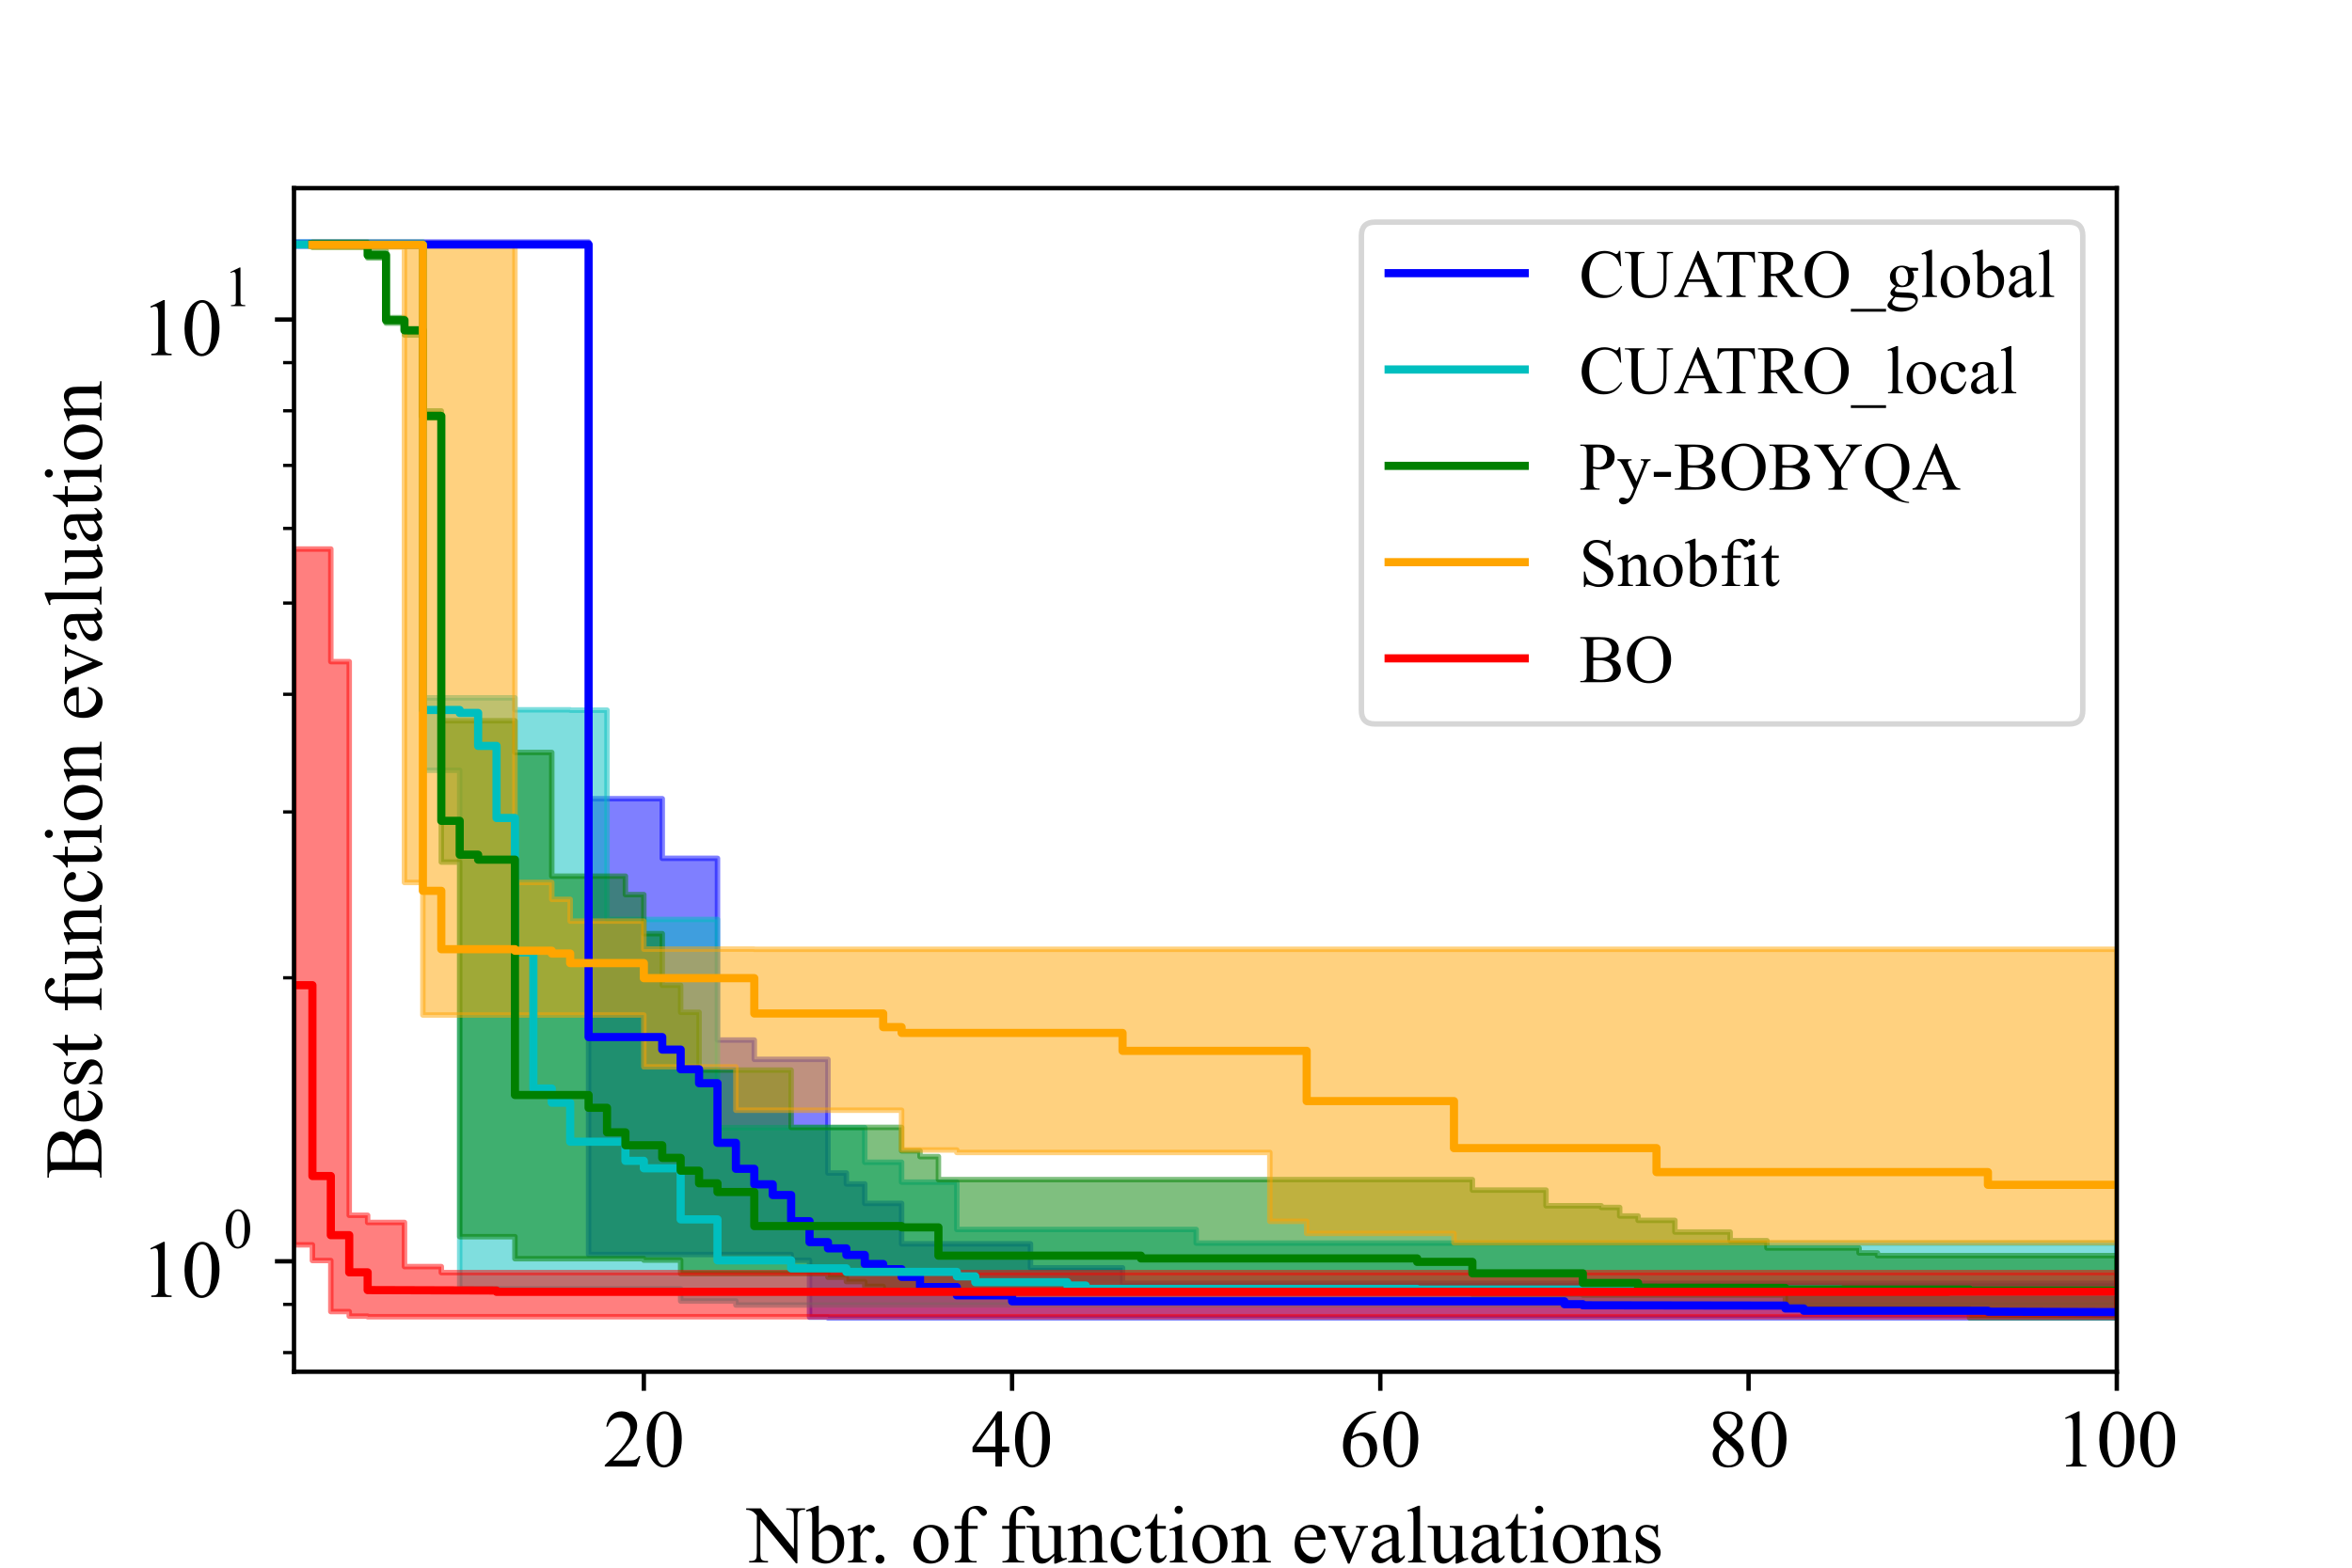 <?xml version="1.0" encoding="utf-8" standalone="no"?>
<!DOCTYPE svg PUBLIC "-//W3C//DTD SVG 1.1//EN"
  "http://www.w3.org/Graphics/SVG/1.1/DTD/svg11.dtd">
<!-- Created with matplotlib (https://matplotlib.org/) -->
<svg height="288pt" version="1.1" viewBox="0 0 432 288" width="432pt" xmlns="http://www.w3.org/2000/svg" xmlns:xlink="http://www.w3.org/1999/xlink">
 <defs>
  <style type="text/css">*{stroke-linecap:butt;stroke-linejoin:round;}</style>
 </defs>
 <g id="figure_1">
  <g id="patch_1">
   <path d="M 0 288 
L 432 288 
L 432 0 
L 0 0 
z
" style="fill:#ffffff;"/>
  </g>
  <g id="axes_1">
   <g id="patch_2">
    <path d="M 54 252 
L 388.8 252 
L 388.8 34.56 
L 54 34.56 
z
" style="fill:#ffffff;"/>
   </g>
   <g id="PolyCollection_1">
    <defs>
     <path d="M 54 -243.556 
L 54 -242.868 
L 57.382 -242.868 
L 57.382 -242.868 
L 60.764 -242.868 
L 60.764 -242.868 
L 64.145 -242.868 
L 64.145 -242.868 
L 67.527 -242.868 
L 67.527 -242.868 
L 70.909 -242.868 
L 70.909 -242.868 
L 74.291 -242.868 
L 74.291 -242.868 
L 77.673 -242.868 
L 77.673 -242.868 
L 81.055 -242.868 
L 81.055 -242.868 
L 84.436 -242.868 
L 84.436 -242.868 
L 87.818 -242.868 
L 87.818 -242.868 
L 91.2 -242.868 
L 91.2 -242.868 
L 94.582 -242.868 
L 94.582 -242.868 
L 97.964 -242.868 
L 97.964 -242.868 
L 101.345 -242.868 
L 101.345 -242.868 
L 104.727 -242.868 
L 104.727 -242.868 
L 108.109 -242.868 
L 108.109 -57.536 
L 111.491 -57.536 
L 111.491 -57.536 
L 114.873 -57.536 
L 114.873 -57.536 
L 118.255 -57.536 
L 118.255 -57.536 
L 121.636 -57.536 
L 121.636 -57.536 
L 125.018 -57.536 
L 125.018 -57.536 
L 128.4 -57.536 
L 128.4 -57.536 
L 131.782 -57.536 
L 131.782 -57.536 
L 135.164 -57.536 
L 135.164 -57.536 
L 138.545 -57.536 
L 138.545 -57.536 
L 141.927 -57.536 
L 141.927 -57.536 
L 145.309 -57.536 
L 145.309 -56.488 
L 148.691 -56.488 
L 148.691 -46.022 
L 152.073 -46.022 
L 152.073 -45.884 
L 155.455 -45.884 
L 155.455 -45.884 
L 158.836 -45.884 
L 158.836 -45.884 
L 162.218 -45.884 
L 162.218 -45.884 
L 165.6 -45.884 
L 165.6 -45.884 
L 168.982 -45.884 
L 168.982 -45.884 
L 172.364 -45.884 
L 172.364 -45.884 
L 175.745 -45.884 
L 175.745 -45.884 
L 179.127 -45.884 
L 179.127 -45.884 
L 182.509 -45.884 
L 182.509 -45.884 
L 185.891 -45.884 
L 185.891 -45.884 
L 189.273 -45.884 
L 189.273 -45.884 
L 192.655 -45.884 
L 192.655 -45.884 
L 196.036 -45.884 
L 196.036 -45.884 
L 199.418 -45.884 
L 199.418 -45.884 
L 202.8 -45.884 
L 202.8 -45.884 
L 206.182 -45.884 
L 206.182 -45.884 
L 209.564 -45.884 
L 209.564 -45.884 
L 212.945 -45.884 
L 212.945 -45.884 
L 216.327 -45.884 
L 216.327 -45.884 
L 219.709 -45.884 
L 219.709 -45.884 
L 223.091 -45.884 
L 223.091 -45.884 
L 226.473 -45.884 
L 226.473 -45.884 
L 229.855 -45.884 
L 229.855 -45.884 
L 233.236 -45.884 
L 233.236 -45.884 
L 236.618 -45.884 
L 236.618 -45.884 
L 240 -45.884 
L 240 -45.884 
L 243.382 -45.884 
L 243.382 -45.884 
L 246.764 -45.884 
L 246.764 -45.884 
L 250.145 -45.884 
L 250.145 -45.884 
L 253.527 -45.884 
L 253.527 -45.884 
L 256.909 -45.884 
L 256.909 -45.884 
L 260.291 -45.884 
L 260.291 -45.884 
L 263.673 -45.884 
L 263.673 -45.884 
L 267.055 -45.884 
L 267.055 -45.884 
L 270.436 -45.884 
L 270.436 -45.884 
L 273.818 -45.884 
L 273.818 -45.884 
L 277.2 -45.884 
L 277.2 -45.884 
L 280.582 -45.884 
L 280.582 -45.884 
L 283.964 -45.884 
L 283.964 -45.884 
L 287.345 -45.884 
L 287.345 -45.884 
L 290.727 -45.884 
L 290.727 -45.884 
L 294.109 -45.884 
L 294.109 -45.884 
L 297.491 -45.884 
L 297.491 -45.884 
L 300.873 -45.884 
L 300.873 -45.884 
L 304.255 -45.884 
L 304.255 -45.884 
L 307.636 -45.884 
L 307.636 -45.884 
L 311.018 -45.884 
L 311.018 -45.884 
L 314.4 -45.884 
L 314.4 -45.884 
L 317.782 -45.884 
L 317.782 -45.884 
L 321.164 -45.884 
L 321.164 -45.884 
L 324.545 -45.884 
L 324.545 -45.884 
L 327.927 -45.884 
L 327.927 -45.884 
L 331.309 -45.884 
L 331.309 -45.884 
L 334.691 -45.884 
L 334.691 -45.884 
L 338.073 -45.884 
L 338.073 -45.884 
L 341.455 -45.884 
L 341.455 -45.884 
L 344.836 -45.884 
L 344.836 -45.884 
L 348.218 -45.884 
L 348.218 -45.884 
L 351.6 -45.884 
L 351.6 -45.884 
L 354.982 -45.884 
L 354.982 -45.884 
L 358.364 -45.884 
L 358.364 -45.884 
L 361.745 -45.884 
L 361.745 -45.884 
L 365.127 -45.884 
L 365.127 -45.884 
L 368.509 -45.884 
L 368.509 -45.884 
L 371.891 -45.884 
L 371.891 -45.884 
L 375.273 -45.884 
L 375.273 -45.884 
L 378.655 -45.884 
L 378.655 -45.884 
L 382.036 -45.884 
L 382.036 -45.884 
L 385.418 -45.884 
L 385.418 -45.884 
L 388.8 -45.884 
L 388.8 -45.884 
L 388.8 -52.24 
L 388.8 -52.24 
L 388.8 -52.24 
L 385.418 -52.24 
L 385.418 -52.24 
L 382.036 -52.24 
L 382.036 -52.24 
L 378.655 -52.24 
L 378.655 -52.24 
L 375.273 -52.24 
L 375.273 -52.24 
L 371.891 -52.24 
L 371.891 -52.24 
L 368.509 -52.24 
L 368.509 -52.24 
L 365.127 -52.24 
L 365.127 -52.24 
L 361.745 -52.24 
L 361.745 -52.24 
L 358.364 -52.24 
L 358.364 -52.24 
L 354.982 -52.24 
L 354.982 -52.24 
L 351.6 -52.24 
L 351.6 -52.24 
L 348.218 -52.24 
L 348.218 -52.24 
L 344.836 -52.24 
L 344.836 -52.24 
L 341.455 -52.24 
L 341.455 -52.24 
L 338.073 -52.24 
L 338.073 -52.24 
L 334.691 -52.24 
L 334.691 -52.24 
L 331.309 -52.24 
L 331.309 -52.24 
L 327.927 -52.24 
L 327.927 -52.24 
L 324.545 -52.24 
L 324.545 -52.24 
L 321.164 -52.24 
L 321.164 -52.24 
L 317.782 -52.24 
L 317.782 -52.24 
L 314.4 -52.24 
L 314.4 -52.24 
L 311.018 -52.24 
L 311.018 -52.24 
L 307.636 -52.24 
L 307.636 -52.24 
L 304.255 -52.24 
L 304.255 -52.24 
L 300.873 -52.24 
L 300.873 -52.24 
L 297.491 -52.24 
L 297.491 -52.24 
L 294.109 -52.24 
L 294.109 -52.24 
L 290.727 -52.24 
L 290.727 -52.24 
L 287.345 -52.24 
L 287.345 -52.24 
L 283.964 -52.24 
L 283.964 -52.24 
L 280.582 -52.24 
L 280.582 -52.24 
L 277.2 -52.24 
L 277.2 -52.24 
L 273.818 -52.24 
L 273.818 -52.24 
L 270.436 -52.24 
L 270.436 -52.24 
L 267.055 -52.24 
L 267.055 -52.24 
L 263.673 -52.24 
L 263.673 -52.24 
L 260.291 -52.24 
L 260.291 -52.24 
L 256.909 -52.24 
L 256.909 -52.24 
L 253.527 -52.24 
L 253.527 -52.24 
L 250.145 -52.24 
L 250.145 -52.24 
L 246.764 -52.24 
L 246.764 -52.24 
L 243.382 -52.24 
L 243.382 -52.24 
L 240 -52.24 
L 240 -52.24 
L 236.618 -52.24 
L 236.618 -52.24 
L 233.236 -52.24 
L 233.236 -52.24 
L 229.855 -52.24 
L 229.855 -52.24 
L 226.473 -52.24 
L 226.473 -52.24 
L 223.091 -52.24 
L 223.091 -52.24 
L 219.709 -52.24 
L 219.709 -52.24 
L 216.327 -52.24 
L 216.327 -52.24 
L 212.945 -52.24 
L 212.945 -52.24 
L 209.564 -52.24 
L 209.564 -52.24 
L 206.182 -52.24 
L 206.182 -55.087 
L 202.8 -55.087 
L 202.8 -55.087 
L 199.418 -55.087 
L 199.418 -55.087 
L 196.036 -55.087 
L 196.036 -55.087 
L 192.655 -55.087 
L 192.655 -55.087 
L 189.273 -55.087 
L 189.273 -59.493 
L 185.891 -59.493 
L 185.891 -59.493 
L 182.509 -59.493 
L 182.509 -59.493 
L 179.127 -59.493 
L 179.127 -59.493 
L 175.745 -59.493 
L 175.745 -59.493 
L 172.364 -59.493 
L 172.364 -59.493 
L 168.982 -59.493 
L 168.982 -59.493 
L 165.6 -59.493 
L 165.6 -66.921 
L 162.218 -66.921 
L 162.218 -66.921 
L 158.836 -66.921 
L 158.836 -70.501 
L 155.455 -70.501 
L 155.455 -72.507 
L 152.073 -72.507 
L 152.073 -93.384 
L 148.691 -93.384 
L 148.691 -93.384 
L 145.309 -93.384 
L 145.309 -93.384 
L 141.927 -93.384 
L 141.927 -93.384 
L 138.545 -93.384 
L 138.545 -96.932 
L 135.164 -96.932 
L 135.164 -96.932 
L 131.782 -96.932 
L 131.782 -130.316 
L 128.4 -130.316 
L 128.4 -130.316 
L 125.018 -130.316 
L 125.018 -130.316 
L 121.636 -130.316 
L 121.636 -141.267 
L 118.255 -141.267 
L 118.255 -141.267 
L 114.873 -141.267 
L 114.873 -141.267 
L 111.491 -141.267 
L 111.491 -141.267 
L 108.109 -141.267 
L 108.109 -243.556 
L 104.727 -243.556 
L 104.727 -243.556 
L 101.345 -243.556 
L 101.345 -243.556 
L 97.964 -243.556 
L 97.964 -243.556 
L 94.582 -243.556 
L 94.582 -243.556 
L 91.2 -243.556 
L 91.2 -243.556 
L 87.818 -243.556 
L 87.818 -243.556 
L 84.436 -243.556 
L 84.436 -243.556 
L 81.055 -243.556 
L 81.055 -243.556 
L 77.673 -243.556 
L 77.673 -243.556 
L 74.291 -243.556 
L 74.291 -243.556 
L 70.909 -243.556 
L 70.909 -243.556 
L 67.527 -243.556 
L 67.527 -243.556 
L 64.145 -243.556 
L 64.145 -243.556 
L 60.764 -243.556 
L 60.764 -243.556 
L 57.382 -243.556 
L 57.382 -243.556 
L 54 -243.556 
z
" id="m0fa99a5302" style="stroke:#0000ff;stroke-opacity:0.5;"/>
    </defs>
    <g clip-path="url(#peeb7e5f9ce)">
     <use style="fill:#0000ff;fill-opacity:0.5;stroke:#0000ff;stroke-opacity:0.5;" x="0" xlink:href="#m0fa99a5302" y="288"/>
    </g>
   </g>
   <g id="PolyCollection_2">
    <defs>
     <path d="M 54 -243.556 
L 54 -242.868 
L 57.382 -242.868 
L 57.382 -242.868 
L 60.764 -242.868 
L 60.764 -242.868 
L 64.145 -242.868 
L 64.145 -242.868 
L 67.527 -242.868 
L 67.527 -242.868 
L 70.909 -242.868 
L 70.909 -242.868 
L 74.291 -242.868 
L 74.291 -242.868 
L 77.673 -242.868 
L 77.673 -146.492 
L 81.055 -146.492 
L 81.055 -146.492 
L 84.436 -146.492 
L 84.436 -51.21 
L 87.818 -51.21 
L 87.818 -51.21 
L 91.2 -51.21 
L 91.2 -51.21 
L 94.582 -51.21 
L 94.582 -51.21 
L 97.964 -51.21 
L 97.964 -51.21 
L 101.345 -51.21 
L 101.345 -51.21 
L 104.727 -51.21 
L 104.727 -51.21 
L 108.109 -51.21 
L 108.109 -51.21 
L 111.491 -51.21 
L 111.491 -51.21 
L 114.873 -51.21 
L 114.873 -51.21 
L 118.255 -51.21 
L 118.255 -51.21 
L 121.636 -51.21 
L 121.636 -51.21 
L 125.018 -51.21 
L 125.018 -48.988 
L 128.4 -48.988 
L 128.4 -48.988 
L 131.782 -48.988 
L 131.782 -48.988 
L 135.164 -48.988 
L 135.164 -48.256 
L 138.545 -48.256 
L 138.545 -48.256 
L 141.927 -48.256 
L 141.927 -48.256 
L 145.309 -48.256 
L 145.309 -48.256 
L 148.691 -48.256 
L 148.691 -48.256 
L 152.073 -48.256 
L 152.073 -48.256 
L 155.455 -48.256 
L 155.455 -48.256 
L 158.836 -48.256 
L 158.836 -48.256 
L 162.218 -48.256 
L 162.218 -48.256 
L 165.6 -48.256 
L 165.6 -48.256 
L 168.982 -48.256 
L 168.982 -48.256 
L 172.364 -48.256 
L 172.364 -48.256 
L 175.745 -48.256 
L 175.745 -48.256 
L 179.127 -48.256 
L 179.127 -48.256 
L 182.509 -48.256 
L 182.509 -48.256 
L 185.891 -48.256 
L 185.891 -48.256 
L 189.273 -48.256 
L 189.273 -48.256 
L 192.655 -48.256 
L 192.655 -48.256 
L 196.036 -48.256 
L 196.036 -48.256 
L 199.418 -48.256 
L 199.418 -48.256 
L 202.8 -48.256 
L 202.8 -48.256 
L 206.182 -48.256 
L 206.182 -48.256 
L 209.564 -48.256 
L 209.564 -48.256 
L 212.945 -48.256 
L 212.945 -48.256 
L 216.327 -48.256 
L 216.327 -48.256 
L 219.709 -48.256 
L 219.709 -48.256 
L 223.091 -48.256 
L 223.091 -48.256 
L 226.473 -48.256 
L 226.473 -48.256 
L 229.855 -48.256 
L 229.855 -48.256 
L 233.236 -48.256 
L 233.236 -48.256 
L 236.618 -48.256 
L 236.618 -48.256 
L 240 -48.256 
L 240 -48.256 
L 243.382 -48.256 
L 243.382 -48.256 
L 246.764 -48.256 
L 246.764 -48.256 
L 250.145 -48.256 
L 250.145 -48.256 
L 253.527 -48.256 
L 253.527 -48.256 
L 256.909 -48.256 
L 256.909 -48.256 
L 260.291 -48.256 
L 260.291 -48.256 
L 263.673 -48.256 
L 263.673 -48.256 
L 267.055 -48.256 
L 267.055 -48.256 
L 270.436 -48.256 
L 270.436 -48.256 
L 273.818 -48.256 
L 273.818 -48.256 
L 277.2 -48.256 
L 277.2 -48.256 
L 280.582 -48.256 
L 280.582 -48.256 
L 283.964 -48.256 
L 283.964 -48.256 
L 287.345 -48.256 
L 287.345 -48.256 
L 290.727 -48.256 
L 290.727 -48.256 
L 294.109 -48.256 
L 294.109 -48.256 
L 297.491 -48.256 
L 297.491 -48.256 
L 300.873 -48.256 
L 300.873 -48.256 
L 304.255 -48.256 
L 304.255 -48.256 
L 307.636 -48.256 
L 307.636 -48.256 
L 311.018 -48.256 
L 311.018 -48.256 
L 314.4 -48.256 
L 314.4 -48.256 
L 317.782 -48.256 
L 317.782 -48.256 
L 321.164 -48.256 
L 321.164 -48.256 
L 324.545 -48.256 
L 324.545 -48.256 
L 327.927 -48.256 
L 327.927 -48.256 
L 331.309 -48.256 
L 331.309 -48.256 
L 334.691 -48.256 
L 334.691 -48.256 
L 338.073 -48.256 
L 338.073 -48.256 
L 341.455 -48.256 
L 341.455 -48.256 
L 344.836 -48.256 
L 344.836 -48.256 
L 348.218 -48.256 
L 348.218 -48.256 
L 351.6 -48.256 
L 351.6 -48.256 
L 354.982 -48.256 
L 354.982 -48.256 
L 358.364 -48.256 
L 358.364 -48.256 
L 361.745 -48.256 
L 361.745 -48.256 
L 365.127 -48.256 
L 365.127 -48.256 
L 368.509 -48.256 
L 368.509 -48.256 
L 371.891 -48.256 
L 371.891 -48.256 
L 375.273 -48.256 
L 375.273 -48.256 
L 378.655 -48.256 
L 378.655 -48.256 
L 382.036 -48.256 
L 382.036 -48.256 
L 385.418 -48.256 
L 385.418 -48.256 
L 388.8 -48.256 
L 388.8 -48.256 
L 388.8 -59.634 
L 388.8 -59.634 
L 388.8 -59.634 
L 385.418 -59.634 
L 385.418 -59.634 
L 382.036 -59.634 
L 382.036 -59.634 
L 378.655 -59.634 
L 378.655 -59.634 
L 375.273 -59.634 
L 375.273 -59.634 
L 371.891 -59.634 
L 371.891 -59.634 
L 368.509 -59.634 
L 368.509 -59.634 
L 365.127 -59.634 
L 365.127 -59.634 
L 361.745 -59.634 
L 361.745 -59.634 
L 358.364 -59.634 
L 358.364 -59.634 
L 354.982 -59.634 
L 354.982 -59.634 
L 351.6 -59.634 
L 351.6 -59.634 
L 348.218 -59.634 
L 348.218 -59.634 
L 344.836 -59.634 
L 344.836 -59.634 
L 341.455 -59.634 
L 341.455 -59.634 
L 338.073 -59.634 
L 338.073 -59.634 
L 334.691 -59.634 
L 334.691 -59.634 
L 331.309 -59.634 
L 331.309 -59.634 
L 327.927 -59.634 
L 327.927 -59.634 
L 324.545 -59.634 
L 324.545 -59.634 
L 321.164 -59.634 
L 321.164 -59.634 
L 317.782 -59.634 
L 317.782 -59.634 
L 314.4 -59.634 
L 314.4 -59.634 
L 311.018 -59.634 
L 311.018 -59.634 
L 307.636 -59.634 
L 307.636 -59.634 
L 304.255 -59.634 
L 304.255 -59.634 
L 300.873 -59.634 
L 300.873 -59.634 
L 297.491 -59.634 
L 297.491 -59.634 
L 294.109 -59.634 
L 294.109 -59.634 
L 290.727 -59.634 
L 290.727 -59.634 
L 287.345 -59.634 
L 287.345 -59.634 
L 283.964 -59.634 
L 283.964 -59.634 
L 280.582 -59.634 
L 280.582 -59.634 
L 277.2 -59.634 
L 277.2 -59.634 
L 273.818 -59.634 
L 273.818 -59.634 
L 270.436 -59.634 
L 270.436 -59.634 
L 267.055 -59.634 
L 267.055 -59.634 
L 263.673 -59.634 
L 263.673 -59.634 
L 260.291 -59.634 
L 260.291 -59.634 
L 256.909 -59.634 
L 256.909 -59.634 
L 253.527 -59.634 
L 253.527 -59.634 
L 250.145 -59.634 
L 250.145 -59.634 
L 246.764 -59.634 
L 246.764 -59.634 
L 243.382 -59.634 
L 243.382 -59.634 
L 240 -59.634 
L 240 -59.634 
L 236.618 -59.634 
L 236.618 -59.634 
L 233.236 -59.634 
L 233.236 -59.634 
L 229.855 -59.634 
L 229.855 -59.634 
L 226.473 -59.634 
L 226.473 -59.634 
L 223.091 -59.634 
L 223.091 -59.634 
L 219.709 -59.634 
L 219.709 -62.133 
L 216.327 -62.133 
L 216.327 -62.133 
L 212.945 -62.133 
L 212.945 -62.133 
L 209.564 -62.133 
L 209.564 -62.133 
L 206.182 -62.133 
L 206.182 -62.133 
L 202.8 -62.133 
L 202.8 -62.133 
L 199.418 -62.133 
L 199.418 -62.133 
L 196.036 -62.133 
L 196.036 -62.133 
L 192.655 -62.133 
L 192.655 -62.133 
L 189.273 -62.133 
L 189.273 -62.133 
L 185.891 -62.133 
L 185.891 -62.133 
L 182.509 -62.133 
L 182.509 -62.133 
L 179.127 -62.133 
L 179.127 -62.133 
L 175.745 -62.133 
L 175.745 -70.834 
L 172.364 -70.834 
L 172.364 -70.834 
L 168.982 -70.834 
L 168.982 -70.834 
L 165.6 -70.834 
L 165.6 -74.484 
L 162.218 -74.484 
L 162.218 -74.484 
L 158.836 -74.484 
L 158.836 -80.842 
L 155.455 -80.842 
L 155.455 -80.842 
L 152.073 -80.842 
L 152.073 -80.842 
L 148.691 -80.842 
L 148.691 -80.842 
L 145.309 -80.842 
L 145.309 -80.842 
L 141.927 -80.842 
L 141.927 -80.842 
L 138.545 -80.842 
L 138.545 -80.842 
L 135.164 -80.842 
L 135.164 -80.842 
L 131.782 -80.842 
L 131.782 -119.094 
L 128.4 -119.094 
L 128.4 -119.094 
L 125.018 -119.094 
L 125.018 -119.094 
L 121.636 -119.094 
L 121.636 -119.094 
L 118.255 -119.094 
L 118.255 -119.094 
L 114.873 -119.094 
L 114.873 -119.094 
L 111.491 -119.094 
L 111.491 -157.534 
L 108.109 -157.534 
L 108.109 -157.534 
L 104.727 -157.534 
L 104.727 -157.6 
L 101.345 -157.6 
L 101.345 -157.6 
L 97.964 -157.6 
L 97.964 -157.6 
L 94.582 -157.6 
L 94.582 -159.801 
L 91.2 -159.801 
L 91.2 -159.801 
L 87.818 -159.801 
L 87.818 -159.801 
L 84.436 -159.801 
L 84.436 -159.801 
L 81.055 -159.801 
L 81.055 -159.801 
L 77.673 -159.801 
L 77.673 -243.556 
L 74.291 -243.556 
L 74.291 -243.556 
L 70.909 -243.556 
L 70.909 -243.556 
L 67.527 -243.556 
L 67.527 -243.556 
L 64.145 -243.556 
L 64.145 -243.556 
L 60.764 -243.556 
L 60.764 -243.556 
L 57.382 -243.556 
L 57.382 -243.556 
L 54 -243.556 
z
" id="mfecc66e132" style="stroke:#00bfbf;stroke-opacity:0.5;"/>
    </defs>
    <g clip-path="url(#peeb7e5f9ce)">
     <use style="fill:#00bfbf;fill-opacity:0.5;stroke:#00bfbf;stroke-opacity:0.5;" x="0" xlink:href="#mfecc66e132" y="288"/>
    </g>
   </g>
   <g id="PolyCollection_3">
    <defs>
     <path d="M 57.382 -243.493 
L 57.382 -242.57 
L 60.764 -242.57 
L 60.764 -242.57 
L 64.145 -242.57 
L 64.145 -242.57 
L 67.527 -242.57 
L 67.527 -240.617 
L 70.909 -240.617 
L 70.909 -228.642 
L 74.291 -228.642 
L 74.291 -226.467 
L 77.673 -226.467 
L 77.673 -211.236 
L 81.055 -211.236 
L 81.055 -129.633 
L 84.436 -129.633 
L 84.436 -60.812 
L 87.818 -60.812 
L 87.818 -60.812 
L 91.2 -60.812 
L 91.2 -60.812 
L 94.582 -60.812 
L 94.582 -56.767 
L 97.964 -56.767 
L 97.964 -56.767 
L 101.345 -56.767 
L 101.345 -56.767 
L 104.727 -56.767 
L 104.727 -56.767 
L 108.109 -56.767 
L 108.109 -56.767 
L 111.491 -56.767 
L 111.491 -56.767 
L 114.873 -56.767 
L 114.873 -56.767 
L 118.255 -56.767 
L 118.255 -56.509 
L 121.636 -56.509 
L 121.636 -56.509 
L 125.018 -56.509 
L 125.018 -54.019 
L 128.4 -54.019 
L 128.4 -54.019 
L 131.782 -54.019 
L 131.782 -54.019 
L 135.164 -54.019 
L 135.164 -54.019 
L 138.545 -54.019 
L 138.545 -54.019 
L 141.927 -54.019 
L 141.927 -54.019 
L 145.309 -54.019 
L 145.309 -54.019 
L 148.691 -54.019 
L 148.691 -54.019 
L 152.073 -54.019 
L 152.073 -53.363 
L 155.455 -53.363 
L 155.455 -52.559 
L 158.836 -52.559 
L 158.836 -51.682 
L 162.218 -51.682 
L 162.218 -50.943 
L 165.6 -50.943 
L 165.6 -50.943 
L 168.982 -50.943 
L 168.982 -50.943 
L 172.364 -50.943 
L 172.364 -50.943 
L 175.745 -50.943 
L 175.745 -50.943 
L 179.127 -50.943 
L 179.127 -50.943 
L 182.509 -50.943 
L 182.509 -50.943 
L 185.891 -50.943 
L 185.891 -50.943 
L 189.273 -50.943 
L 189.273 -50.943 
L 192.655 -50.943 
L 192.655 -50.943 
L 196.036 -50.943 
L 196.036 -50.943 
L 199.418 -50.943 
L 199.418 -50.943 
L 202.8 -50.943 
L 202.8 -50.943 
L 206.182 -50.943 
L 206.182 -50.943 
L 209.564 -50.943 
L 209.564 -50.943 
L 212.945 -50.943 
L 212.945 -50.943 
L 216.327 -50.943 
L 216.327 -50.943 
L 219.709 -50.943 
L 219.709 -50.943 
L 223.091 -50.943 
L 223.091 -50.943 
L 226.473 -50.943 
L 226.473 -50.943 
L 229.855 -50.943 
L 229.855 -50.943 
L 233.236 -50.943 
L 233.236 -50.943 
L 236.618 -50.943 
L 236.618 -50.943 
L 240 -50.943 
L 240 -50.943 
L 243.382 -50.943 
L 243.382 -50.943 
L 246.764 -50.943 
L 246.764 -50.943 
L 250.145 -50.943 
L 250.145 -50.943 
L 253.527 -50.943 
L 253.527 -50.943 
L 256.909 -50.943 
L 256.909 -50.943 
L 260.291 -50.943 
L 260.291 -50.943 
L 263.673 -50.943 
L 263.673 -50.943 
L 267.055 -50.943 
L 267.055 -50.943 
L 270.436 -50.943 
L 270.436 -50.265 
L 273.818 -50.265 
L 273.818 -50.265 
L 277.2 -50.265 
L 277.2 -50.265 
L 280.582 -50.265 
L 280.582 -50.265 
L 283.964 -50.265 
L 283.964 -50.265 
L 287.345 -50.265 
L 287.345 -50.265 
L 290.727 -50.265 
L 290.727 -50.099 
L 294.109 -50.099 
L 294.109 -50.099 
L 297.491 -50.099 
L 297.491 -50.099 
L 300.873 -50.099 
L 300.873 -50.099 
L 304.255 -50.099 
L 304.255 -50.099 
L 307.636 -50.099 
L 307.636 -50.099 
L 311.018 -50.099 
L 311.018 -50.099 
L 314.4 -50.099 
L 314.4 -50.099 
L 317.782 -50.099 
L 317.782 -50.099 
L 321.164 -50.099 
L 321.164 -50.099 
L 324.545 -50.099 
L 324.545 -50.099 
L 327.927 -50.099 
L 327.927 -47.573 
L 331.309 -47.573 
L 331.309 -47.573 
L 334.691 -47.573 
L 334.691 -47.573 
L 338.073 -47.573 
L 338.073 -47.573 
L 341.455 -47.573 
L 341.455 -47.573 
L 344.836 -47.573 
L 344.836 -47.573 
L 348.218 -47.573 
L 348.218 -47.573 
L 351.6 -47.573 
L 351.6 -47.573 
L 354.982 -47.573 
L 354.982 -47.573 
L 358.364 -47.573 
L 358.364 -47.573 
L 361.745 -47.573 
L 361.745 -45.901 
L 365.127 -45.901 
L 365.127 -45.901 
L 368.509 -45.901 
L 368.509 -45.901 
L 371.891 -45.901 
L 371.891 -45.901 
L 375.273 -45.901 
L 375.273 -45.901 
L 378.655 -45.901 
L 378.655 -45.901 
L 382.036 -45.901 
L 382.036 -45.901 
L 385.418 -45.901 
L 385.418 -45.901 
L 388.8 -45.901 
L 388.8 -45.901 
L 388.8 -56.516 
L 388.8 -56.516 
L 388.8 -57.33 
L 385.418 -57.33 
L 385.418 -57.33 
L 382.036 -57.33 
L 382.036 -57.33 
L 378.655 -57.33 
L 378.655 -57.33 
L 375.273 -57.33 
L 375.273 -57.33 
L 371.891 -57.33 
L 371.891 -57.33 
L 368.509 -57.33 
L 368.509 -57.33 
L 365.127 -57.33 
L 365.127 -57.33 
L 361.745 -57.33 
L 361.745 -57.33 
L 358.364 -57.33 
L 358.364 -57.33 
L 354.982 -57.33 
L 354.982 -57.33 
L 351.6 -57.33 
L 351.6 -57.33 
L 348.218 -57.33 
L 348.218 -57.33 
L 344.836 -57.33 
L 344.836 -57.829 
L 341.455 -57.829 
L 341.455 -58.729 
L 338.073 -58.729 
L 338.073 -58.729 
L 334.691 -58.729 
L 334.691 -58.729 
L 331.309 -58.729 
L 331.309 -58.729 
L 327.927 -58.729 
L 327.927 -58.729 
L 324.545 -58.729 
L 324.545 -60.069 
L 321.164 -60.069 
L 321.164 -60.069 
L 317.782 -60.069 
L 317.782 -61.656 
L 314.4 -61.656 
L 314.4 -61.656 
L 311.018 -61.656 
L 311.018 -61.656 
L 307.636 -61.656 
L 307.636 -63.802 
L 304.255 -63.802 
L 304.255 -63.802 
L 300.873 -63.802 
L 300.873 -64.613 
L 297.491 -64.613 
L 297.491 -66.179 
L 294.109 -66.179 
L 294.109 -66.486 
L 290.727 -66.486 
L 290.727 -66.486 
L 287.345 -66.486 
L 287.345 -66.486 
L 283.964 -66.486 
L 283.964 -69.366 
L 280.582 -69.366 
L 280.582 -69.366 
L 277.2 -69.366 
L 277.2 -69.366 
L 273.818 -69.366 
L 273.818 -69.366 
L 270.436 -69.366 
L 270.436 -71.29 
L 267.055 -71.29 
L 267.055 -71.29 
L 263.673 -71.29 
L 263.673 -71.29 
L 260.291 -71.29 
L 260.291 -71.29 
L 256.909 -71.29 
L 256.909 -71.29 
L 253.527 -71.29 
L 253.527 -71.29 
L 250.145 -71.29 
L 250.145 -71.29 
L 246.764 -71.29 
L 246.764 -71.29 
L 243.382 -71.29 
L 243.382 -71.29 
L 240 -71.29 
L 240 -71.29 
L 236.618 -71.29 
L 236.618 -71.29 
L 233.236 -71.29 
L 233.236 -71.29 
L 229.855 -71.29 
L 229.855 -71.29 
L 226.473 -71.29 
L 226.473 -71.29 
L 223.091 -71.29 
L 223.091 -71.29 
L 219.709 -71.29 
L 219.709 -71.29 
L 216.327 -71.29 
L 216.327 -71.29 
L 212.945 -71.29 
L 212.945 -71.29 
L 209.564 -71.29 
L 209.564 -71.29 
L 206.182 -71.29 
L 206.182 -71.29 
L 202.8 -71.29 
L 202.8 -71.29 
L 199.418 -71.29 
L 199.418 -71.29 
L 196.036 -71.29 
L 196.036 -71.29 
L 192.655 -71.29 
L 192.655 -71.29 
L 189.273 -71.29 
L 189.273 -71.29 
L 185.891 -71.29 
L 185.891 -71.29 
L 182.509 -71.29 
L 182.509 -71.29 
L 179.127 -71.29 
L 179.127 -71.29 
L 175.745 -71.29 
L 175.745 -71.29 
L 172.364 -71.29 
L 172.364 -75.521 
L 168.982 -75.521 
L 168.982 -76.584 
L 165.6 -76.584 
L 165.6 -80.889 
L 162.218 -80.889 
L 162.218 -80.889 
L 158.836 -80.889 
L 158.836 -80.889 
L 155.455 -80.889 
L 155.455 -80.889 
L 152.073 -80.889 
L 152.073 -80.889 
L 148.691 -80.889 
L 148.691 -80.889 
L 145.309 -80.889 
L 145.309 -91.417 
L 141.927 -91.417 
L 141.927 -91.417 
L 138.545 -91.417 
L 138.545 -91.417 
L 135.164 -91.417 
L 135.164 -91.417 
L 131.782 -91.417 
L 131.782 -91.417 
L 128.4 -91.417 
L 128.4 -102.031 
L 125.018 -102.031 
L 125.018 -106.99 
L 121.636 -106.99 
L 121.636 -116.478 
L 118.255 -116.478 
L 118.255 -123.649 
L 114.873 -123.649 
L 114.873 -127.043 
L 111.491 -127.043 
L 111.491 -127.043 
L 108.109 -127.043 
L 108.109 -127.043 
L 104.727 -127.043 
L 104.727 -127.043 
L 101.345 -127.043 
L 101.345 -149.763 
L 97.964 -149.763 
L 97.964 -149.763 
L 94.582 -149.763 
L 94.582 -155.582 
L 91.2 -155.582 
L 91.2 -155.582 
L 87.818 -155.582 
L 87.818 -155.582 
L 84.436 -155.582 
L 84.436 -155.582 
L 81.055 -155.582 
L 81.055 -212.504 
L 77.673 -212.504 
L 77.673 -227.555 
L 74.291 -227.555 
L 74.291 -229.641 
L 70.909 -229.641 
L 70.909 -241.943 
L 67.527 -241.943 
L 67.527 -243.493 
L 64.145 -243.493 
L 64.145 -243.493 
L 60.764 -243.493 
L 60.764 -243.493 
L 57.382 -243.493 
z
" id="m89a412377f" style="stroke:#008000;stroke-opacity:0.5;"/>
    </defs>
    <g clip-path="url(#peeb7e5f9ce)">
     <use style="fill:#008000;fill-opacity:0.5;stroke:#008000;stroke-opacity:0.5;" x="0" xlink:href="#m89a412377f" y="288"/>
    </g>
   </g>
   <g id="PolyCollection_4">
    <defs>
     <path d="M 57.382 -243.482 
L 57.382 -242.618 
L 60.764 -242.618 
L 60.764 -242.618 
L 64.145 -242.618 
L 64.145 -242.618 
L 67.527 -242.618 
L 67.527 -242.618 
L 70.909 -242.618 
L 70.909 -242.618 
L 74.291 -242.618 
L 74.291 -125.882 
L 77.673 -125.882 
L 77.673 -101.529 
L 81.055 -101.529 
L 81.055 -101.529 
L 84.436 -101.529 
L 84.436 -101.529 
L 87.818 -101.529 
L 87.818 -101.529 
L 91.2 -101.529 
L 91.2 -101.529 
L 94.582 -101.529 
L 94.582 -101.529 
L 97.964 -101.529 
L 97.964 -101.529 
L 101.345 -101.529 
L 101.345 -101.529 
L 104.727 -101.529 
L 104.727 -101.529 
L 108.109 -101.529 
L 108.109 -101.529 
L 111.491 -101.529 
L 111.491 -101.529 
L 114.873 -101.529 
L 114.873 -101.529 
L 118.255 -101.529 
L 118.255 -92.01 
L 121.636 -92.01 
L 121.636 -92.01 
L 125.018 -92.01 
L 125.018 -92.01 
L 128.4 -92.01 
L 128.4 -92.01 
L 131.782 -92.01 
L 131.782 -92.01 
L 135.164 -92.01 
L 135.164 -84.044 
L 138.545 -84.044 
L 138.545 -84.044 
L 141.927 -84.044 
L 141.927 -84.044 
L 145.309 -84.044 
L 145.309 -84.044 
L 148.691 -84.044 
L 148.691 -84.044 
L 152.073 -84.044 
L 152.073 -84.044 
L 155.455 -84.044 
L 155.455 -84.044 
L 158.836 -84.044 
L 158.836 -84.044 
L 162.218 -84.044 
L 162.218 -84.044 
L 165.6 -84.044 
L 165.6 -76.736 
L 168.982 -76.736 
L 168.982 -76.736 
L 172.364 -76.736 
L 172.364 -76.736 
L 175.745 -76.736 
L 175.745 -76.284 
L 179.127 -76.284 
L 179.127 -76.284 
L 182.509 -76.284 
L 182.509 -76.284 
L 185.891 -76.284 
L 185.891 -76.284 
L 189.273 -76.284 
L 189.273 -76.284 
L 192.655 -76.284 
L 192.655 -76.284 
L 196.036 -76.284 
L 196.036 -76.284 
L 199.418 -76.284 
L 199.418 -76.284 
L 202.8 -76.284 
L 202.8 -76.284 
L 206.182 -76.284 
L 206.182 -76.284 
L 209.564 -76.284 
L 209.564 -76.284 
L 212.945 -76.284 
L 212.945 -76.284 
L 216.327 -76.284 
L 216.327 -76.284 
L 219.709 -76.284 
L 219.709 -76.284 
L 223.091 -76.284 
L 223.091 -76.284 
L 226.473 -76.284 
L 226.473 -76.284 
L 229.855 -76.284 
L 229.855 -76.284 
L 233.236 -76.284 
L 233.236 -63.634 
L 236.618 -63.634 
L 236.618 -63.634 
L 240 -63.634 
L 240 -61.403 
L 243.382 -61.403 
L 243.382 -61.403 
L 246.764 -61.403 
L 246.764 -61.403 
L 250.145 -61.403 
L 250.145 -61.403 
L 253.527 -61.403 
L 253.527 -61.403 
L 256.909 -61.403 
L 256.909 -61.403 
L 260.291 -61.403 
L 260.291 -61.403 
L 263.673 -61.403 
L 263.673 -61.403 
L 267.055 -61.403 
L 267.055 -59.693 
L 270.436 -59.693 
L 270.436 -59.693 
L 273.818 -59.693 
L 273.818 -59.693 
L 277.2 -59.693 
L 277.2 -59.693 
L 280.582 -59.693 
L 280.582 -59.693 
L 283.964 -59.693 
L 283.964 -59.693 
L 287.345 -59.693 
L 287.345 -59.693 
L 290.727 -59.693 
L 290.727 -59.693 
L 294.109 -59.693 
L 294.109 -59.693 
L 297.491 -59.693 
L 297.491 -59.693 
L 300.873 -59.693 
L 300.873 -59.693 
L 304.255 -59.693 
L 304.255 -59.689 
L 307.636 -59.689 
L 307.636 -59.689 
L 311.018 -59.689 
L 311.018 -59.689 
L 314.4 -59.689 
L 314.4 -59.689 
L 317.782 -59.689 
L 317.782 -59.689 
L 321.164 -59.689 
L 321.164 -59.689 
L 324.545 -59.689 
L 324.545 -59.689 
L 327.927 -59.689 
L 327.927 -59.689 
L 331.309 -59.689 
L 331.309 -59.689 
L 334.691 -59.689 
L 334.691 -59.689 
L 338.073 -59.689 
L 338.073 -59.689 
L 341.455 -59.689 
L 341.455 -59.689 
L 344.836 -59.689 
L 344.836 -59.689 
L 348.218 -59.689 
L 348.218 -59.689 
L 351.6 -59.689 
L 351.6 -59.689 
L 354.982 -59.689 
L 354.982 -59.689 
L 358.364 -59.689 
L 358.364 -59.689 
L 361.745 -59.689 
L 361.745 -59.689 
L 365.127 -59.689 
L 365.127 -59.689 
L 368.509 -59.689 
L 368.509 -59.689 
L 371.891 -59.689 
L 371.891 -59.689 
L 375.273 -59.689 
L 375.273 -59.689 
L 378.655 -59.689 
L 378.655 -59.689 
L 382.036 -59.689 
L 382.036 -59.689 
L 385.418 -59.689 
L 385.418 -59.689 
L 388.8 -59.689 
L 388.8 -59.689 
L 388.8 -113.602 
L 388.8 -113.602 
L 388.8 -113.602 
L 385.418 -113.602 
L 385.418 -113.602 
L 382.036 -113.602 
L 382.036 -113.602 
L 378.655 -113.602 
L 378.655 -113.602 
L 375.273 -113.602 
L 375.273 -113.602 
L 371.891 -113.602 
L 371.891 -113.602 
L 368.509 -113.602 
L 368.509 -113.602 
L 365.127 -113.602 
L 365.127 -113.602 
L 361.745 -113.602 
L 361.745 -113.602 
L 358.364 -113.602 
L 358.364 -113.602 
L 354.982 -113.602 
L 354.982 -113.602 
L 351.6 -113.602 
L 351.6 -113.602 
L 348.218 -113.602 
L 348.218 -113.602 
L 344.836 -113.602 
L 344.836 -113.602 
L 341.455 -113.602 
L 341.455 -113.602 
L 338.073 -113.602 
L 338.073 -113.602 
L 334.691 -113.602 
L 334.691 -113.602 
L 331.309 -113.602 
L 331.309 -113.602 
L 327.927 -113.602 
L 327.927 -113.602 
L 324.545 -113.602 
L 324.545 -113.602 
L 321.164 -113.602 
L 321.164 -113.602 
L 317.782 -113.602 
L 317.782 -113.602 
L 314.4 -113.602 
L 314.4 -113.602 
L 311.018 -113.602 
L 311.018 -113.602 
L 307.636 -113.602 
L 307.636 -113.602 
L 304.255 -113.602 
L 304.255 -113.602 
L 300.873 -113.602 
L 300.873 -113.602 
L 297.491 -113.602 
L 297.491 -113.602 
L 294.109 -113.602 
L 294.109 -113.602 
L 290.727 -113.602 
L 290.727 -113.602 
L 287.345 -113.602 
L 287.345 -113.602 
L 283.964 -113.602 
L 283.964 -113.602 
L 280.582 -113.602 
L 280.582 -113.602 
L 277.2 -113.602 
L 277.2 -113.602 
L 273.818 -113.602 
L 273.818 -113.602 
L 270.436 -113.602 
L 270.436 -113.602 
L 267.055 -113.602 
L 267.055 -113.602 
L 263.673 -113.602 
L 263.673 -113.602 
L 260.291 -113.602 
L 260.291 -113.602 
L 256.909 -113.602 
L 256.909 -113.602 
L 253.527 -113.602 
L 253.527 -113.602 
L 250.145 -113.602 
L 250.145 -113.602 
L 246.764 -113.602 
L 246.764 -113.602 
L 243.382 -113.602 
L 243.382 -113.602 
L 240 -113.602 
L 240 -113.602 
L 236.618 -113.602 
L 236.618 -113.602 
L 233.236 -113.602 
L 233.236 -113.602 
L 229.855 -113.602 
L 229.855 -113.602 
L 226.473 -113.602 
L 226.473 -113.602 
L 223.091 -113.602 
L 223.091 -113.602 
L 219.709 -113.602 
L 219.709 -113.602 
L 216.327 -113.602 
L 216.327 -113.602 
L 212.945 -113.602 
L 212.945 -113.602 
L 209.564 -113.602 
L 209.564 -113.602 
L 206.182 -113.602 
L 206.182 -113.602 
L 202.8 -113.602 
L 202.8 -113.602 
L 199.418 -113.602 
L 199.418 -113.602 
L 196.036 -113.602 
L 196.036 -113.602 
L 192.655 -113.602 
L 192.655 -113.602 
L 189.273 -113.602 
L 189.273 -113.602 
L 185.891 -113.602 
L 185.891 -113.602 
L 182.509 -113.602 
L 182.509 -113.602 
L 179.127 -113.602 
L 179.127 -113.602 
L 175.745 -113.602 
L 175.745 -113.602 
L 172.364 -113.602 
L 172.364 -113.602 
L 168.982 -113.602 
L 168.982 -113.602 
L 165.6 -113.602 
L 165.6 -113.602 
L 162.218 -113.602 
L 162.218 -113.602 
L 158.836 -113.602 
L 158.836 -113.602 
L 155.455 -113.602 
L 155.455 -113.602 
L 152.073 -113.602 
L 152.073 -113.602 
L 148.691 -113.602 
L 148.691 -113.602 
L 145.309 -113.602 
L 145.309 -113.602 
L 141.927 -113.602 
L 141.927 -113.602 
L 138.545 -113.602 
L 138.545 -113.635 
L 135.164 -113.635 
L 135.164 -113.635 
L 131.782 -113.635 
L 131.782 -113.635 
L 128.4 -113.635 
L 128.4 -113.635 
L 125.018 -113.635 
L 125.018 -113.635 
L 121.636 -113.635 
L 121.636 -113.635 
L 118.255 -113.635 
L 118.255 -118.782 
L 114.873 -118.782 
L 114.873 -118.782 
L 111.491 -118.782 
L 111.491 -118.782 
L 108.109 -118.782 
L 108.109 -118.782 
L 104.727 -118.782 
L 104.727 -122.78 
L 101.345 -122.78 
L 101.345 -125.882 
L 97.964 -125.882 
L 97.964 -125.882 
L 94.582 -125.882 
L 94.582 -243.296 
L 91.2 -243.296 
L 91.2 -243.296 
L 87.818 -243.296 
L 87.818 -243.296 
L 84.436 -243.296 
L 84.436 -243.296 
L 81.055 -243.296 
L 81.055 -243.296 
L 77.673 -243.296 
L 77.673 -243.482 
L 74.291 -243.482 
L 74.291 -243.482 
L 70.909 -243.482 
L 70.909 -243.482 
L 67.527 -243.482 
L 67.527 -243.482 
L 64.145 -243.482 
L 64.145 -243.482 
L 60.764 -243.482 
L 60.764 -243.482 
L 57.382 -243.482 
z
" id="md9b7359192" style="stroke:#ffa500;stroke-opacity:0.5;"/>
    </defs>
    <g clip-path="url(#peeb7e5f9ce)">
     <use style="fill:#ffa500;fill-opacity:0.5;stroke:#ffa500;stroke-opacity:0.5;" x="0" xlink:href="#md9b7359192" y="288"/>
    </g>
   </g>
   <g id="PolyCollection_5">
    <defs>
     <path d="M 54 -187.14 
L 54 -59.311 
L 57.382 -59.311 
L 57.382 -56.427 
L 60.764 -56.427 
L 60.764 -47.048 
L 64.145 -47.048 
L 64.145 -46.211 
L 67.527 -46.211 
L 67.527 -46.105 
L 70.909 -46.105 
L 70.909 -46.105 
L 74.291 -46.105 
L 74.291 -46.105 
L 77.673 -46.105 
L 77.673 -46.105 
L 81.055 -46.105 
L 81.055 -46.105 
L 84.436 -46.105 
L 84.436 -46.105 
L 87.818 -46.105 
L 87.818 -46.105 
L 91.2 -46.105 
L 91.2 -46.105 
L 94.582 -46.105 
L 94.582 -46.105 
L 97.964 -46.105 
L 97.964 -46.105 
L 101.345 -46.105 
L 101.345 -46.105 
L 104.727 -46.105 
L 104.727 -46.105 
L 108.109 -46.105 
L 108.109 -46.105 
L 111.491 -46.105 
L 111.491 -46.105 
L 114.873 -46.105 
L 114.873 -46.105 
L 118.255 -46.105 
L 118.255 -46.105 
L 121.636 -46.105 
L 121.636 -46.105 
L 125.018 -46.105 
L 125.018 -46.105 
L 128.4 -46.105 
L 128.4 -46.105 
L 131.782 -46.105 
L 131.782 -46.105 
L 135.164 -46.105 
L 135.164 -46.105 
L 138.545 -46.105 
L 138.545 -46.105 
L 141.927 -46.105 
L 141.927 -46.105 
L 145.309 -46.105 
L 145.309 -46.105 
L 148.691 -46.105 
L 148.691 -46.105 
L 152.073 -46.105 
L 152.073 -46.105 
L 155.455 -46.105 
L 155.455 -46.105 
L 158.836 -46.105 
L 158.836 -46.105 
L 162.218 -46.105 
L 162.218 -46.105 
L 165.6 -46.105 
L 165.6 -46.105 
L 168.982 -46.105 
L 168.982 -46.105 
L 172.364 -46.105 
L 172.364 -46.105 
L 175.745 -46.105 
L 175.745 -46.105 
L 179.127 -46.105 
L 179.127 -46.105 
L 182.509 -46.105 
L 182.509 -46.105 
L 185.891 -46.105 
L 185.891 -46.105 
L 189.273 -46.105 
L 189.273 -46.105 
L 192.655 -46.105 
L 192.655 -46.105 
L 196.036 -46.105 
L 196.036 -46.105 
L 199.418 -46.105 
L 199.418 -46.105 
L 202.8 -46.105 
L 202.8 -46.105 
L 206.182 -46.105 
L 206.182 -46.105 
L 209.564 -46.105 
L 209.564 -46.105 
L 212.945 -46.105 
L 212.945 -46.105 
L 216.327 -46.105 
L 216.327 -46.105 
L 219.709 -46.105 
L 219.709 -46.105 
L 223.091 -46.105 
L 223.091 -46.105 
L 226.473 -46.105 
L 226.473 -46.105 
L 229.855 -46.105 
L 229.855 -46.105 
L 233.236 -46.105 
L 233.236 -46.105 
L 236.618 -46.105 
L 236.618 -46.105 
L 240 -46.105 
L 240 -46.105 
L 243.382 -46.105 
L 243.382 -46.105 
L 246.764 -46.105 
L 246.764 -46.105 
L 250.145 -46.105 
L 250.145 -46.105 
L 253.527 -46.105 
L 253.527 -46.105 
L 256.909 -46.105 
L 256.909 -46.105 
L 260.291 -46.105 
L 260.291 -46.105 
L 263.673 -46.105 
L 263.673 -46.105 
L 267.055 -46.105 
L 267.055 -46.105 
L 270.436 -46.105 
L 270.436 -46.105 
L 273.818 -46.105 
L 273.818 -46.105 
L 277.2 -46.105 
L 277.2 -46.105 
L 280.582 -46.105 
L 280.582 -46.105 
L 283.964 -46.105 
L 283.964 -46.105 
L 287.345 -46.105 
L 287.345 -46.105 
L 290.727 -46.105 
L 290.727 -46.105 
L 294.109 -46.105 
L 294.109 -46.105 
L 297.491 -46.105 
L 297.491 -46.105 
L 300.873 -46.105 
L 300.873 -46.105 
L 304.255 -46.105 
L 304.255 -46.105 
L 307.636 -46.105 
L 307.636 -46.105 
L 311.018 -46.105 
L 311.018 -46.105 
L 314.4 -46.105 
L 314.4 -46.105 
L 317.782 -46.105 
L 317.782 -46.105 
L 321.164 -46.105 
L 321.164 -46.105 
L 324.545 -46.105 
L 324.545 -46.105 
L 327.927 -46.105 
L 327.927 -46.105 
L 331.309 -46.105 
L 331.309 -46.105 
L 334.691 -46.105 
L 334.691 -46.105 
L 338.073 -46.105 
L 338.073 -46.105 
L 341.455 -46.105 
L 341.455 -46.105 
L 344.836 -46.105 
L 344.836 -46.105 
L 348.218 -46.105 
L 348.218 -46.105 
L 351.6 -46.105 
L 351.6 -46.105 
L 354.982 -46.105 
L 354.982 -46.105 
L 358.364 -46.105 
L 358.364 -46.105 
L 361.745 -46.105 
L 361.745 -46.105 
L 365.127 -46.105 
L 365.127 -46.105 
L 368.509 -46.105 
L 368.509 -46.105 
L 371.891 -46.105 
L 371.891 -46.105 
L 375.273 -46.105 
L 375.273 -46.105 
L 378.655 -46.105 
L 378.655 -46.105 
L 382.036 -46.105 
L 382.036 -46.105 
L 385.418 -46.105 
L 385.418 -46.105 
L 388.8 -46.105 
L 388.8 -46.105 
L 388.8 -54.208 
L 388.8 -54.208 
L 388.8 -54.208 
L 385.418 -54.208 
L 385.418 -54.208 
L 382.036 -54.208 
L 382.036 -54.208 
L 378.655 -54.208 
L 378.655 -54.208 
L 375.273 -54.208 
L 375.273 -54.208 
L 371.891 -54.208 
L 371.891 -54.208 
L 368.509 -54.208 
L 368.509 -54.208 
L 365.127 -54.208 
L 365.127 -54.208 
L 361.745 -54.208 
L 361.745 -54.208 
L 358.364 -54.208 
L 358.364 -54.208 
L 354.982 -54.208 
L 354.982 -54.208 
L 351.6 -54.208 
L 351.6 -54.208 
L 348.218 -54.208 
L 348.218 -54.208 
L 344.836 -54.208 
L 344.836 -54.208 
L 341.455 -54.208 
L 341.455 -54.208 
L 338.073 -54.208 
L 338.073 -54.208 
L 334.691 -54.208 
L 334.691 -54.208 
L 331.309 -54.208 
L 331.309 -54.208 
L 327.927 -54.208 
L 327.927 -54.208 
L 324.545 -54.208 
L 324.545 -54.208 
L 321.164 -54.208 
L 321.164 -54.208 
L 317.782 -54.208 
L 317.782 -54.208 
L 314.4 -54.208 
L 314.4 -54.208 
L 311.018 -54.208 
L 311.018 -54.208 
L 307.636 -54.208 
L 307.636 -54.208 
L 304.255 -54.208 
L 304.255 -54.208 
L 300.873 -54.208 
L 300.873 -54.208 
L 297.491 -54.208 
L 297.491 -54.208 
L 294.109 -54.208 
L 294.109 -54.208 
L 290.727 -54.208 
L 290.727 -54.208 
L 287.345 -54.208 
L 287.345 -54.208 
L 283.964 -54.208 
L 283.964 -54.208 
L 280.582 -54.208 
L 280.582 -54.208 
L 277.2 -54.208 
L 277.2 -54.208 
L 273.818 -54.208 
L 273.818 -54.208 
L 270.436 -54.208 
L 270.436 -54.208 
L 267.055 -54.208 
L 267.055 -54.208 
L 263.673 -54.208 
L 263.673 -54.208 
L 260.291 -54.208 
L 260.291 -54.208 
L 256.909 -54.208 
L 256.909 -54.208 
L 253.527 -54.208 
L 253.527 -54.208 
L 250.145 -54.208 
L 250.145 -54.208 
L 246.764 -54.208 
L 246.764 -54.208 
L 243.382 -54.208 
L 243.382 -54.208 
L 240 -54.208 
L 240 -54.208 
L 236.618 -54.208 
L 236.618 -54.208 
L 233.236 -54.208 
L 233.236 -54.208 
L 229.855 -54.208 
L 229.855 -54.208 
L 226.473 -54.208 
L 226.473 -54.208 
L 223.091 -54.208 
L 223.091 -54.208 
L 219.709 -54.208 
L 219.709 -54.208 
L 216.327 -54.208 
L 216.327 -54.208 
L 212.945 -54.208 
L 212.945 -54.208 
L 209.564 -54.208 
L 209.564 -54.208 
L 206.182 -54.208 
L 206.182 -54.208 
L 202.8 -54.208 
L 202.8 -54.208 
L 199.418 -54.208 
L 199.418 -54.208 
L 196.036 -54.208 
L 196.036 -54.208 
L 192.655 -54.208 
L 192.655 -54.208 
L 189.273 -54.208 
L 189.273 -54.208 
L 185.891 -54.208 
L 185.891 -54.208 
L 182.509 -54.208 
L 182.509 -54.208 
L 179.127 -54.208 
L 179.127 -54.208 
L 175.745 -54.208 
L 175.745 -54.208 
L 172.364 -54.208 
L 172.364 -54.208 
L 168.982 -54.208 
L 168.982 -54.208 
L 165.6 -54.208 
L 165.6 -54.208 
L 162.218 -54.208 
L 162.218 -54.208 
L 158.836 -54.208 
L 158.836 -54.208 
L 155.455 -54.208 
L 155.455 -54.208 
L 152.073 -54.208 
L 152.073 -54.208 
L 148.691 -54.208 
L 148.691 -54.208 
L 145.309 -54.208 
L 145.309 -54.208 
L 141.927 -54.208 
L 141.927 -54.208 
L 138.545 -54.208 
L 138.545 -54.208 
L 135.164 -54.208 
L 135.164 -54.208 
L 131.782 -54.208 
L 131.782 -54.208 
L 128.4 -54.208 
L 128.4 -54.208 
L 125.018 -54.208 
L 125.018 -54.208 
L 121.636 -54.208 
L 121.636 -54.208 
L 118.255 -54.208 
L 118.255 -54.208 
L 114.873 -54.208 
L 114.873 -54.208 
L 111.491 -54.208 
L 111.491 -54.208 
L 108.109 -54.208 
L 108.109 -54.208 
L 104.727 -54.208 
L 104.727 -54.208 
L 101.345 -54.208 
L 101.345 -54.208 
L 97.964 -54.208 
L 97.964 -54.208 
L 94.582 -54.208 
L 94.582 -54.208 
L 91.2 -54.208 
L 91.2 -54.208 
L 87.818 -54.208 
L 87.818 -54.208 
L 84.436 -54.208 
L 84.436 -54.208 
L 81.055 -54.208 
L 81.055 -55.31 
L 77.673 -55.31 
L 77.673 -55.31 
L 74.291 -55.31 
L 74.291 -63.423 
L 70.909 -63.423 
L 70.909 -63.423 
L 67.527 -63.423 
L 67.527 -64.733 
L 64.145 -64.733 
L 64.145 -166.451 
L 60.764 -166.451 
L 60.764 -187.14 
L 57.382 -187.14 
L 57.382 -187.14 
L 54 -187.14 
z
" id="m8780ac688b" style="stroke:#ff0000;stroke-opacity:0.5;"/>
    </defs>
    <g clip-path="url(#peeb7e5f9ce)">
     <use style="fill:#ff0000;fill-opacity:0.5;stroke:#ff0000;stroke-opacity:0.5;" x="0" xlink:href="#m8780ac688b" y="288"/>
    </g>
   </g>
   <g id="matplotlib.axis_1">
    <g id="xtick_1">
     <g id="line2d_1">
      <defs>
       <path d="M 0 0 
L 0 3.5 
" id="m55fee8c6af" style="stroke:#000000;stroke-width:0.8;"/>
      </defs>
      <g>
       <use style="stroke:#000000;stroke-width:0.8;" x="118.255" xlink:href="#m55fee8c6af" y="252"/>
      </g>
     </g>
     <g id="text_1">
      <!-- 20 -->
      <g transform="translate(110.755 269.416)scale(0.15 -0.15)">
       <defs>
        <path d="M 45.844 12.75 
L 41.219 0 
L 2.156 0 
L 2.156 1.812 
Q 19.391 17.531 26.422 27.484 
Q 33.453 37.453 33.453 45.703 
Q 33.453 52 29.594 56.047 
Q 25.734 60.109 20.359 60.109 
Q 15.484 60.109 11.594 57.25 
Q 7.719 54.391 5.859 48.875 
L 4.047 48.875 
Q 5.281 57.906 10.328 62.734 
Q 15.375 67.578 22.953 67.578 
Q 31 67.578 36.391 62.406 
Q 41.797 57.234 41.797 50.203 
Q 41.797 45.172 39.453 40.141 
Q 35.844 32.234 27.734 23.391 
Q 15.578 10.109 12.547 7.375 
L 29.828 7.375 
Q 35.109 7.375 37.234 7.766 
Q 39.359 8.156 41.062 9.344 
Q 42.781 10.547 44.047 12.75 
z
" id="TimesNewRomanPSMT-50"/>
        <path d="M 3.609 32.719 
Q 3.609 44.047 7.031 52.219 
Q 10.453 60.406 16.109 64.406 
Q 20.516 67.578 25.203 67.578 
Q 32.812 67.578 38.875 59.812 
Q 46.438 50.203 46.438 33.734 
Q 46.438 22.219 43.109 14.156 
Q 39.797 6.109 34.641 2.469 
Q 29.5 -1.172 24.703 -1.172 
Q 15.234 -1.172 8.938 10.016 
Q 3.609 19.438 3.609 32.719 
z
M 13.188 31.5 
Q 13.188 17.828 16.547 9.188 
Q 19.344 1.906 24.859 1.906 
Q 27.484 1.906 30.312 4.266 
Q 33.156 6.641 34.625 12.203 
Q 36.859 20.609 36.859 35.891 
Q 36.859 47.219 34.516 54.781 
Q 32.766 60.406 29.984 62.75 
Q 27.984 64.359 25.141 64.359 
Q 21.828 64.359 19.234 61.375 
Q 15.719 57.328 14.453 48.625 
Q 13.188 39.938 13.188 31.5 
z
" id="TimesNewRomanPSMT-48"/>
       </defs>
       <use xlink:href="#TimesNewRomanPSMT-50"/>
       <use x="50" xlink:href="#TimesNewRomanPSMT-48"/>
      </g>
     </g>
    </g>
    <g id="xtick_2">
     <g id="line2d_2">
      <g>
       <use style="stroke:#000000;stroke-width:0.8;" x="185.891" xlink:href="#m55fee8c6af" y="252"/>
      </g>
     </g>
     <g id="text_2">
      <!-- 40 -->
      <g transform="translate(178.391 269.416)scale(0.15 -0.15)">
       <defs>
        <path d="M 46.531 24.422 
L 46.531 17.484 
L 37.641 17.484 
L 37.641 0 
L 29.594 0 
L 29.594 17.484 
L 1.562 17.484 
L 1.562 23.734 
L 32.281 67.578 
L 37.641 67.578 
L 37.641 24.422 
z
M 29.594 24.422 
L 29.594 57.281 
L 6.344 24.422 
z
" id="TimesNewRomanPSMT-52"/>
       </defs>
       <use xlink:href="#TimesNewRomanPSMT-52"/>
       <use x="50" xlink:href="#TimesNewRomanPSMT-48"/>
      </g>
     </g>
    </g>
    <g id="xtick_3">
     <g id="line2d_3">
      <g>
       <use style="stroke:#000000;stroke-width:0.8;" x="253.527" xlink:href="#m55fee8c6af" y="252"/>
      </g>
     </g>
     <g id="text_3">
      <!-- 60 -->
      <g transform="translate(246.027 269.416)scale(0.15 -0.15)">
       <defs>
        <path d="M 44.828 67.578 
L 44.828 65.766 
Q 38.375 65.141 34.297 63.203 
Q 30.219 61.281 26.234 57.328 
Q 22.266 53.375 19.656 48.516 
Q 17.047 43.656 15.281 36.969 
Q 22.312 41.797 29.391 41.797 
Q 36.188 41.797 41.156 36.328 
Q 46.141 30.859 46.141 22.266 
Q 46.141 13.969 41.109 7.125 
Q 35.062 -1.172 25.094 -1.172 
Q 18.312 -1.172 13.578 3.328 
Q 4.297 12.062 4.297 25.984 
Q 4.297 34.859 7.859 42.859 
Q 11.422 50.875 18.031 57.078 
Q 24.656 63.281 30.703 65.422 
Q 36.766 67.578 42 67.578 
z
M 14.453 33.406 
Q 13.578 26.812 13.578 22.75 
Q 13.578 18.062 15.312 12.562 
Q 17.047 7.078 20.453 3.859 
Q 22.953 1.562 26.516 1.562 
Q 30.766 1.562 34.109 5.562 
Q 37.453 9.578 37.453 17 
Q 37.453 25.344 34.125 31.438 
Q 30.812 37.547 24.703 37.547 
Q 22.859 37.547 20.734 36.766 
Q 18.609 35.984 14.453 33.406 
z
" id="TimesNewRomanPSMT-54"/>
       </defs>
       <use xlink:href="#TimesNewRomanPSMT-54"/>
       <use x="50" xlink:href="#TimesNewRomanPSMT-48"/>
      </g>
     </g>
    </g>
    <g id="xtick_4">
     <g id="line2d_4">
      <g>
       <use style="stroke:#000000;stroke-width:0.8;" x="321.164" xlink:href="#m55fee8c6af" y="252"/>
      </g>
     </g>
     <g id="text_4">
      <!-- 80 -->
      <g transform="translate(313.664 269.416)scale(0.15 -0.15)">
       <defs>
        <path d="M 19.188 33.344 
Q 11.328 39.797 9.047 43.703 
Q 6.781 47.609 6.781 51.812 
Q 6.781 58.25 11.766 62.906 
Q 16.75 67.578 25 67.578 
Q 33.016 67.578 37.891 63.234 
Q 42.781 58.891 42.781 53.328 
Q 42.781 49.609 40.141 45.75 
Q 37.5 41.891 29.156 36.672 
Q 37.75 30.031 40.531 26.219 
Q 44.234 21.234 44.234 15.719 
Q 44.234 8.734 38.906 3.781 
Q 33.594 -1.172 24.953 -1.172 
Q 15.531 -1.172 10.25 4.734 
Q 6.062 9.469 6.062 15.094 
Q 6.062 19.484 9.016 23.797 
Q 11.969 28.125 19.188 33.344 
z
M 26.859 38.578 
Q 32.719 43.844 34.281 46.891 
Q 35.844 49.953 35.844 53.812 
Q 35.844 58.938 32.953 61.844 
Q 30.078 64.75 25.094 64.75 
Q 20.125 64.75 17 61.859 
Q 13.875 58.984 13.875 55.125 
Q 13.875 52.594 15.156 50.047 
Q 16.453 47.516 18.844 45.219 
z
M 21.484 31.5 
Q 17.438 28.078 15.484 24.047 
Q 13.531 20.016 13.531 15.328 
Q 13.531 9.031 16.969 5.25 
Q 20.406 1.469 25.734 1.469 
Q 31 1.469 34.172 4.438 
Q 37.359 7.422 37.359 11.672 
Q 37.359 15.188 35.5 17.969 
Q 32.031 23.141 21.484 31.5 
z
" id="TimesNewRomanPSMT-56"/>
       </defs>
       <use xlink:href="#TimesNewRomanPSMT-56"/>
       <use x="50" xlink:href="#TimesNewRomanPSMT-48"/>
      </g>
     </g>
    </g>
    <g id="xtick_5">
     <g id="line2d_5">
      <g>
       <use style="stroke:#000000;stroke-width:0.8;" x="388.8" xlink:href="#m55fee8c6af" y="252"/>
      </g>
     </g>
     <g id="text_5">
      <!-- 100 -->
      <g transform="translate(377.55 269.416)scale(0.15 -0.15)">
       <defs>
        <path d="M 11.719 59.719 
L 27.828 67.578 
L 29.438 67.578 
L 29.438 11.672 
Q 29.438 6.109 29.906 4.734 
Q 30.375 3.375 31.828 2.641 
Q 33.297 1.906 37.797 1.812 
L 37.797 0 
L 12.891 0 
L 12.891 1.812 
Q 17.578 1.906 18.938 2.609 
Q 20.312 3.328 20.844 4.516 
Q 21.391 5.719 21.391 11.672 
L 21.391 47.406 
Q 21.391 54.641 20.906 56.688 
Q 20.562 58.25 19.656 58.984 
Q 18.75 59.719 17.484 59.719 
Q 15.672 59.719 12.453 58.203 
z
" id="TimesNewRomanPSMT-49"/>
       </defs>
       <use xlink:href="#TimesNewRomanPSMT-49"/>
       <use x="50" xlink:href="#TimesNewRomanPSMT-48"/>
       <use x="100" xlink:href="#TimesNewRomanPSMT-48"/>
      </g>
     </g>
    </g>
    <g id="text_6">
     <!-- Nbr. of function evaluations -->
     <g transform="translate(137.25 287.04)scale(0.15 -0.15)">
      <defs>
       <path d="M -1.312 66.219 
L 16.656 66.219 
L 57.125 16.547 
L 57.125 54.734 
Q 57.125 60.844 55.766 62.359 
Q 53.953 64.406 50.047 64.406 
L 47.75 64.406 
L 47.75 66.219 
L 70.797 66.219 
L 70.797 64.406 
L 68.453 64.406 
Q 64.266 64.406 62.5 61.859 
Q 61.422 60.297 61.422 54.734 
L 61.422 -1.078 
L 59.672 -1.078 
L 16.016 52.25 
L 16.016 11.469 
Q 16.016 5.375 17.328 3.859 
Q 19.188 1.812 23.047 1.812 
L 25.391 1.812 
L 25.391 0 
L 2.344 0 
L 2.344 1.812 
L 4.641 1.812 
Q 8.891 1.812 10.641 4.344 
Q 11.719 5.906 11.719 11.469 
L 11.719 57.516 
Q 8.844 60.891 7.344 61.953 
Q 5.859 63.031 2.984 63.969 
Q 1.562 64.406 -1.312 64.406 
z
" id="TimesNewRomanPSMT-78"/>
       <path d="M 15.375 37.016 
Q 21.875 46.047 29.391 46.047 
Q 36.281 46.047 41.406 40.156 
Q 46.531 34.281 46.531 24.078 
Q 46.531 12.156 38.625 4.891 
Q 31.844 -1.375 23.484 -1.375 
Q 19.578 -1.375 15.547 0.047 
Q 11.531 1.469 7.328 4.297 
L 7.328 50.641 
Q 7.328 58.25 6.953 60 
Q 6.594 61.766 5.812 62.391 
Q 5.031 63.031 3.859 63.031 
Q 2.484 63.031 0.438 62.25 
L -0.25 63.969 
L 13.188 69.438 
L 15.375 69.438 
z
M 15.375 33.891 
L 15.375 7.125 
Q 17.875 4.688 20.531 3.438 
Q 23.188 2.203 25.984 2.203 
Q 30.422 2.203 34.25 7.078 
Q 38.094 11.969 38.094 21.297 
Q 38.094 29.891 34.25 34.5 
Q 30.422 39.109 25.531 39.109 
Q 22.953 39.109 20.359 37.797 
Q 18.406 36.812 15.375 33.891 
z
" id="TimesNewRomanPSMT-98"/>
       <path d="M 16.219 46.047 
L 16.219 35.984 
Q 21.828 46.047 27.734 46.047 
Q 30.422 46.047 32.172 44.406 
Q 33.938 42.781 33.938 40.625 
Q 33.938 38.719 32.656 37.391 
Q 31.391 36.078 29.641 36.078 
Q 27.938 36.078 25.812 37.766 
Q 23.688 39.453 22.656 39.453 
Q 21.781 39.453 20.75 38.484 
Q 18.562 36.469 16.219 31.891 
L 16.219 10.453 
Q 16.219 6.734 17.141 4.828 
Q 17.781 3.516 19.391 2.641 
Q 21 1.766 24.031 1.766 
L 24.031 0 
L 1.125 0 
L 1.125 1.766 
Q 4.547 1.766 6.203 2.828 
Q 7.422 3.609 7.906 5.328 
Q 8.156 6.156 8.156 10.062 
L 8.156 27.391 
Q 8.156 35.203 7.828 36.688 
Q 7.516 38.188 6.656 38.859 
Q 5.812 39.547 4.547 39.547 
Q 3.031 39.547 1.125 38.812 
L 0.641 40.578 
L 14.156 46.047 
z
" id="TimesNewRomanPSMT-114"/>
       <path d="M 12.5 9.469 
Q 14.797 9.469 16.359 7.875 
Q 17.922 6.297 17.922 4.047 
Q 17.922 1.812 16.328 0.219 
Q 14.75 -1.375 12.5 -1.375 
Q 10.25 -1.375 8.656 0.219 
Q 7.078 1.812 7.078 4.047 
Q 7.078 6.344 8.656 7.906 
Q 10.25 9.469 12.5 9.469 
z
" id="TimesNewRomanPSMT-46"/>
       <path id="TimesNewRomanPSMT-32"/>
       <path d="M 25 46.047 
Q 35.156 46.047 41.312 38.328 
Q 46.531 31.734 46.531 23.188 
Q 46.531 17.188 43.641 11.031 
Q 40.766 4.891 35.719 1.75 
Q 30.672 -1.375 24.469 -1.375 
Q 14.359 -1.375 8.406 6.688 
Q 3.375 13.484 3.375 21.922 
Q 3.375 28.078 6.422 34.156 
Q 9.469 40.234 14.453 43.141 
Q 19.438 46.047 25 46.047 
z
M 23.484 42.875 
Q 20.906 42.875 18.281 41.328 
Q 15.672 39.797 14.062 35.938 
Q 12.453 32.078 12.453 26.031 
Q 12.453 16.266 16.328 9.172 
Q 20.219 2.094 26.562 2.094 
Q 31.297 2.094 34.375 6 
Q 37.453 9.906 37.453 19.438 
Q 37.453 31.344 32.328 38.188 
Q 28.859 42.875 23.484 42.875 
z
" id="TimesNewRomanPSMT-111"/>
       <path d="M 20.609 41.219 
L 20.609 11.812 
Q 20.609 5.562 21.969 3.906 
Q 23.781 1.766 26.812 1.766 
L 30.859 1.766 
L 30.859 0 
L 4.156 0 
L 4.156 1.766 
L 6.156 1.766 
Q 8.109 1.766 9.719 2.734 
Q 11.328 3.719 11.938 5.375 
Q 12.547 7.031 12.547 11.812 
L 12.547 41.219 
L 3.859 41.219 
L 3.859 44.734 
L 12.547 44.734 
L 12.547 47.656 
Q 12.547 54.344 14.688 58.984 
Q 16.844 63.625 21.266 66.484 
Q 25.688 69.344 31.203 69.344 
Q 36.328 69.344 40.625 66.016 
Q 43.453 63.812 43.453 61.078 
Q 43.453 59.625 42.188 58.328 
Q 40.922 57.031 39.453 57.031 
Q 38.328 57.031 37.078 57.828 
Q 35.844 58.641 34.031 61.297 
Q 32.234 63.969 30.719 64.891 
Q 29.203 65.828 27.344 65.828 
Q 25.094 65.828 23.531 64.625 
Q 21.969 63.422 21.281 60.906 
Q 20.609 58.406 20.609 47.953 
L 20.609 44.734 
L 32.125 44.734 
L 32.125 41.219 
z
" id="TimesNewRomanPSMT-102"/>
       <path d="M 42.328 44.734 
L 42.328 17.625 
Q 42.328 9.859 42.688 8.125 
Q 43.062 6.391 43.859 5.703 
Q 44.672 5.031 45.75 5.031 
Q 47.266 5.031 49.172 5.859 
L 49.859 4.156 
L 36.469 -1.375 
L 34.281 -1.375 
L 34.281 8.109 
Q 28.516 1.859 25.484 0.234 
Q 22.469 -1.375 19.094 -1.375 
Q 15.328 -1.375 12.562 0.797 
Q 9.812 2.984 8.734 6.391 
Q 7.672 9.812 7.672 16.062 
L 7.672 36.031 
Q 7.672 39.203 6.984 40.422 
Q 6.297 41.656 4.953 42.312 
Q 3.609 42.969 0.094 42.922 
L 0.094 44.734 
L 15.766 44.734 
L 15.766 14.797 
Q 15.766 8.547 17.938 6.594 
Q 20.125 4.641 23.188 4.641 
Q 25.297 4.641 27.953 5.953 
Q 30.609 7.281 34.281 10.984 
L 34.281 36.328 
Q 34.281 40.141 32.891 41.484 
Q 31.5 42.828 27.094 42.922 
L 27.094 44.734 
z
" id="TimesNewRomanPSMT-117"/>
       <path d="M 16.156 36.578 
Q 24.031 46.047 31.156 46.047 
Q 34.812 46.047 37.453 44.219 
Q 40.094 42.391 41.656 38.188 
Q 42.719 35.25 42.719 29.203 
L 42.719 10.109 
Q 42.719 5.859 43.406 4.344 
Q 43.953 3.125 45.141 2.438 
Q 46.344 1.766 49.562 1.766 
L 49.562 0 
L 27.438 0 
L 27.438 1.766 
L 28.375 1.766 
Q 31.5 1.766 32.734 2.703 
Q 33.984 3.656 34.469 5.516 
Q 34.672 6.25 34.672 10.109 
L 34.672 28.422 
Q 34.672 34.516 33.078 37.281 
Q 31.5 40.047 27.734 40.047 
Q 21.922 40.047 16.156 33.688 
L 16.156 10.109 
Q 16.156 5.562 16.703 4.5 
Q 17.391 3.078 18.578 2.422 
Q 19.781 1.766 23.438 1.766 
L 23.438 0 
L 1.312 0 
L 1.312 1.766 
L 2.297 1.766 
Q 5.719 1.766 6.906 3.484 
Q 8.109 5.219 8.109 10.109 
L 8.109 26.703 
Q 8.109 34.766 7.734 36.516 
Q 7.375 38.281 6.609 38.906 
Q 5.859 39.547 4.594 39.547 
Q 3.219 39.547 1.312 38.812 
L 0.594 40.578 
L 14.062 46.047 
L 16.156 46.047 
z
" id="TimesNewRomanPSMT-110"/>
       <path d="M 41.109 17 
Q 39.312 8.156 34.031 3.391 
Q 28.766 -1.375 22.359 -1.375 
Q 14.75 -1.375 9.078 5.016 
Q 3.422 11.422 3.422 22.312 
Q 3.422 32.859 9.688 39.453 
Q 15.969 46.047 24.75 46.047 
Q 31.344 46.047 35.594 42.547 
Q 39.844 39.062 39.844 35.297 
Q 39.844 33.453 38.641 32.297 
Q 37.453 31.156 35.297 31.156 
Q 32.422 31.156 30.953 33.016 
Q 30.125 34.031 29.859 36.906 
Q 29.594 39.797 27.875 41.312 
Q 26.172 42.781 23.141 42.781 
Q 18.266 42.781 15.281 39.156 
Q 11.328 34.375 11.328 26.516 
Q 11.328 18.5 15.25 12.375 
Q 19.188 6.25 25.875 6.25 
Q 30.672 6.25 34.469 9.516 
Q 37.156 11.766 39.703 17.672 
z
" id="TimesNewRomanPSMT-99"/>
       <path d="M 16.109 59.422 
L 16.109 44.734 
L 26.562 44.734 
L 26.562 41.312 
L 16.109 41.312 
L 16.109 12.312 
Q 16.109 7.953 17.359 6.438 
Q 18.609 4.938 20.562 4.938 
Q 22.172 4.938 23.688 5.938 
Q 25.203 6.938 26.031 8.891 
L 27.938 8.891 
Q 26.219 4.109 23.094 1.688 
Q 19.969 -0.734 16.656 -0.734 
Q 14.406 -0.734 12.25 0.516 
Q 10.109 1.766 9.078 4.078 
Q 8.062 6.391 8.062 11.234 
L 8.062 41.312 
L 0.984 41.312 
L 0.984 42.922 
Q 3.656 44 6.469 46.562 
Q 9.281 49.125 11.469 52.641 
Q 12.594 54.5 14.594 59.422 
z
" id="TimesNewRomanPSMT-116"/>
       <path d="M 14.5 69.438 
Q 16.547 69.438 17.984 67.984 
Q 19.438 66.547 19.438 64.5 
Q 19.438 62.453 17.984 60.984 
Q 16.547 59.516 14.5 59.516 
Q 12.453 59.516 10.984 60.984 
Q 9.516 62.453 9.516 64.5 
Q 9.516 66.547 10.953 67.984 
Q 12.406 69.438 14.5 69.438 
z
M 18.562 46.047 
L 18.562 10.109 
Q 18.562 5.906 19.172 4.516 
Q 19.781 3.125 20.969 2.438 
Q 22.172 1.766 25.344 1.766 
L 25.344 0 
L 3.609 0 
L 3.609 1.766 
Q 6.891 1.766 8 2.391 
Q 9.125 3.031 9.781 4.484 
Q 10.453 5.953 10.453 10.109 
L 10.453 27.344 
Q 10.453 34.625 10.016 36.766 
Q 9.672 38.328 8.938 38.938 
Q 8.203 39.547 6.938 39.547 
Q 5.562 39.547 3.609 38.812 
L 2.938 40.578 
L 16.406 46.047 
z
" id="TimesNewRomanPSMT-105"/>
       <path d="M 10.641 27.875 
Q 10.594 17.922 15.484 12.25 
Q 20.359 6.594 26.953 6.594 
Q 31.344 6.594 34.594 9 
Q 37.844 11.422 40.047 17.281 
L 41.547 16.312 
Q 40.531 9.625 35.594 4.125 
Q 30.672 -1.375 23.25 -1.375 
Q 15.188 -1.375 9.453 4.906 
Q 3.719 11.188 3.719 21.781 
Q 3.719 33.25 9.594 39.672 
Q 15.484 46.094 24.359 46.094 
Q 31.891 46.094 36.719 41.141 
Q 41.547 36.188 41.547 27.875 
z
M 10.641 30.719 
L 31.344 30.719 
Q 31.109 35.016 30.328 36.766 
Q 29.109 39.5 26.688 41.062 
Q 24.266 42.625 21.625 42.625 
Q 17.578 42.625 14.375 39.469 
Q 11.188 36.328 10.641 30.719 
z
" id="TimesNewRomanPSMT-101"/>
       <path d="M 0.828 44.734 
L 21.875 44.734 
L 21.875 42.922 
L 20.516 42.922 
Q 18.609 42.922 17.609 41.984 
Q 16.609 41.062 16.609 39.5 
Q 16.609 37.797 17.625 35.453 
L 28.031 10.75 
L 38.484 36.375 
Q 39.594 39.109 39.594 40.531 
Q 39.594 41.219 39.203 41.656 
Q 38.672 42.391 37.844 42.656 
Q 37.016 42.922 34.469 42.922 
L 34.469 44.734 
L 49.078 44.734 
L 49.078 42.922 
Q 46.531 42.719 45.562 41.891 
Q 43.844 40.438 42.484 37.016 
L 26.609 -1.375 
L 24.609 -1.375 
L 8.641 36.375 
Q 7.562 39.016 6.578 40.156 
Q 5.609 41.312 4.109 42.094 
Q 3.266 42.531 0.828 42.922 
z
" id="TimesNewRomanPSMT-118"/>
       <path d="M 28.469 6.453 
Q 21.578 1.125 19.828 0.297 
Q 17.188 -0.922 14.203 -0.922 
Q 9.578 -0.922 6.562 2.25 
Q 3.562 5.422 3.562 10.594 
Q 3.562 13.875 5.031 16.266 
Q 7.031 19.578 11.984 22.5 
Q 16.938 25.438 28.469 29.641 
L 28.469 31.391 
Q 28.469 38.094 26.344 40.578 
Q 24.219 43.062 20.172 43.062 
Q 17.094 43.062 15.281 41.406 
Q 13.422 39.75 13.422 37.594 
L 13.531 34.766 
Q 13.531 32.516 12.375 31.297 
Q 11.234 30.078 9.375 30.078 
Q 7.562 30.078 6.422 31.344 
Q 5.281 32.625 5.281 34.812 
Q 5.281 39.016 9.578 42.531 
Q 13.875 46.047 21.625 46.047 
Q 27.594 46.047 31.391 44.047 
Q 34.281 42.531 35.641 39.312 
Q 36.531 37.203 36.531 30.719 
L 36.531 15.531 
Q 36.531 9.125 36.766 7.688 
Q 37.016 6.25 37.578 5.766 
Q 38.141 5.281 38.875 5.281 
Q 39.656 5.281 40.234 5.609 
Q 41.266 6.25 44.188 9.188 
L 44.188 6.453 
Q 38.719 -0.875 33.734 -0.875 
Q 31.344 -0.875 29.922 0.781 
Q 28.516 2.438 28.469 6.453 
z
M 28.469 9.625 
L 28.469 26.656 
Q 21.094 23.734 18.953 22.516 
Q 15.094 20.359 13.422 18.016 
Q 11.766 15.672 11.766 12.891 
Q 11.766 9.375 13.859 7.047 
Q 15.969 4.734 18.703 4.734 
Q 22.406 4.734 28.469 9.625 
z
" id="TimesNewRomanPSMT-97"/>
       <path d="M 18.5 69.438 
L 18.5 10.109 
Q 18.5 5.906 19.109 4.531 
Q 19.734 3.172 21 2.469 
Q 22.266 1.766 25.734 1.766 
L 25.734 0 
L 3.812 0 
L 3.812 1.766 
Q 6.891 1.766 8 2.391 
Q 9.125 3.031 9.766 4.484 
Q 10.406 5.953 10.406 10.109 
L 10.406 50.734 
Q 10.406 58.297 10.062 60.031 
Q 9.719 61.766 8.953 62.391 
Q 8.203 63.031 7.031 63.031 
Q 5.766 63.031 3.812 62.25 
L 2.984 63.969 
L 16.312 69.438 
z
" id="TimesNewRomanPSMT-108"/>
       <path d="M 32.031 46.047 
L 32.031 30.812 
L 30.422 30.812 
Q 28.562 37.984 25.656 40.578 
Q 22.75 43.172 18.266 43.172 
Q 14.844 43.172 12.734 41.359 
Q 10.641 39.547 10.641 37.359 
Q 10.641 34.625 12.203 32.672 
Q 13.719 30.672 18.359 28.422 
L 25.484 24.953 
Q 35.406 20.125 35.406 12.203 
Q 35.406 6.109 30.781 2.359 
Q 26.172 -1.375 20.453 -1.375 
Q 16.359 -1.375 11.078 0.094 
Q 9.469 0.594 8.453 0.594 
Q 7.328 0.594 6.688 -0.688 
L 5.078 -0.688 
L 5.078 15.281 
L 6.688 15.281 
Q 8.062 8.453 11.906 4.984 
Q 15.766 1.516 20.562 1.516 
Q 23.922 1.516 26.047 3.484 
Q 28.172 5.469 28.172 8.25 
Q 28.172 11.625 25.797 13.922 
Q 23.438 16.219 16.359 19.734 
Q 9.281 23.25 7.078 26.078 
Q 4.891 28.859 4.891 33.109 
Q 4.891 38.625 8.672 42.328 
Q 12.453 46.047 18.453 46.047 
Q 21.094 46.047 24.859 44.922 
Q 27.344 44.188 28.172 44.188 
Q 28.953 44.188 29.391 44.531 
Q 29.828 44.875 30.422 46.047 
z
" id="TimesNewRomanPSMT-115"/>
      </defs>
      <use xlink:href="#TimesNewRomanPSMT-78"/>
      <use x="72.217" xlink:href="#TimesNewRomanPSMT-98"/>
      <use x="122.217" xlink:href="#TimesNewRomanPSMT-114"/>
      <use x="150.018" xlink:href="#TimesNewRomanPSMT-46"/>
      <use x="175.018" xlink:href="#TimesNewRomanPSMT-32"/>
      <use x="200.018" xlink:href="#TimesNewRomanPSMT-111"/>
      <use x="250.018" xlink:href="#TimesNewRomanPSMT-102"/>
      <use x="283.318" xlink:href="#TimesNewRomanPSMT-32"/>
      <use x="308.318" xlink:href="#TimesNewRomanPSMT-102"/>
      <use x="341.619" xlink:href="#TimesNewRomanPSMT-117"/>
      <use x="391.619" xlink:href="#TimesNewRomanPSMT-110"/>
      <use x="441.619" xlink:href="#TimesNewRomanPSMT-99"/>
      <use x="486.004" xlink:href="#TimesNewRomanPSMT-116"/>
      <use x="513.787" xlink:href="#TimesNewRomanPSMT-105"/>
      <use x="541.57" xlink:href="#TimesNewRomanPSMT-111"/>
      <use x="591.57" xlink:href="#TimesNewRomanPSMT-110"/>
      <use x="641.57" xlink:href="#TimesNewRomanPSMT-32"/>
      <use x="666.57" xlink:href="#TimesNewRomanPSMT-101"/>
      <use x="710.955" xlink:href="#TimesNewRomanPSMT-118"/>
      <use x="760.955" xlink:href="#TimesNewRomanPSMT-97"/>
      <use x="805.34" xlink:href="#TimesNewRomanPSMT-108"/>
      <use x="833.123" xlink:href="#TimesNewRomanPSMT-117"/>
      <use x="883.123" xlink:href="#TimesNewRomanPSMT-97"/>
      <use x="927.508" xlink:href="#TimesNewRomanPSMT-116"/>
      <use x="955.291" xlink:href="#TimesNewRomanPSMT-105"/>
      <use x="983.074" xlink:href="#TimesNewRomanPSMT-111"/>
      <use x="1033.074" xlink:href="#TimesNewRomanPSMT-110"/>
      <use x="1083.074" xlink:href="#TimesNewRomanPSMT-115"/>
     </g>
    </g>
   </g>
   <g id="matplotlib.axis_2">
    <g id="ytick_1">
     <g id="line2d_6">
      <defs>
       <path d="M 0 0 
L -3.5 0 
" id="m4135f93010" style="stroke:#000000;stroke-width:0.8;"/>
      </defs>
      <g>
       <use style="stroke:#000000;stroke-width:0.8;" x="54" xlink:href="#m4135f93010" y="231.715"/>
      </g>
     </g>
     <g id="text_7">
      <!-- $\mathdefault{10^{0}}$ -->
      <g transform="translate(25.85 238.361)scale(0.15 -0.15)">
       <use transform="translate(0 0.583)" xlink:href="#TimesNewRomanPSMT-49"/>
       <use transform="translate(50 0.583)" xlink:href="#TimesNewRomanPSMT-48"/>
       <use transform="translate(101.503 60.695)scale(0.7)" xlink:href="#TimesNewRomanPSMT-48"/>
      </g>
     </g>
    </g>
    <g id="ytick_2">
     <g id="line2d_7">
      <g>
       <use style="stroke:#000000;stroke-width:0.8;" x="54" xlink:href="#m4135f93010" y="58.701"/>
      </g>
     </g>
     <g id="text_8">
      <!-- $\mathdefault{10^{1}}$ -->
      <g transform="translate(25.85 65.347)scale(0.15 -0.15)">
       <use transform="translate(0 0.583)" xlink:href="#TimesNewRomanPSMT-49"/>
       <use transform="translate(50 0.583)" xlink:href="#TimesNewRomanPSMT-48"/>
       <use transform="translate(101.503 60.695)scale(0.7)" xlink:href="#TimesNewRomanPSMT-49"/>
      </g>
     </g>
    </g>
    <g id="ytick_3">
     <g id="line2d_8">
      <defs>
       <path d="M 0 0 
L -2 0 
" id="mdbd85cca30" style="stroke:#000000;stroke-width:0.6;"/>
      </defs>
      <g>
       <use style="stroke:#000000;stroke-width:0.6;" x="54" xlink:href="#mdbd85cca30" y="248.482"/>
      </g>
     </g>
    </g>
    <g id="ytick_4">
     <g id="line2d_9">
      <g>
       <use style="stroke:#000000;stroke-width:0.6;" x="54" xlink:href="#mdbd85cca30" y="239.632"/>
      </g>
     </g>
    </g>
    <g id="ytick_5">
     <g id="line2d_10">
      <g>
       <use style="stroke:#000000;stroke-width:0.6;" x="54" xlink:href="#mdbd85cca30" y="179.633"/>
      </g>
     </g>
    </g>
    <g id="ytick_6">
     <g id="line2d_11">
      <g>
       <use style="stroke:#000000;stroke-width:0.6;" x="54" xlink:href="#mdbd85cca30" y="149.166"/>
      </g>
     </g>
    </g>
    <g id="ytick_7">
     <g id="line2d_12">
      <g>
       <use style="stroke:#000000;stroke-width:0.6;" x="54" xlink:href="#mdbd85cca30" y="127.55"/>
      </g>
     </g>
    </g>
    <g id="ytick_8">
     <g id="line2d_13">
      <g>
       <use style="stroke:#000000;stroke-width:0.6;" x="54" xlink:href="#mdbd85cca30" y="110.783"/>
      </g>
     </g>
    </g>
    <g id="ytick_9">
     <g id="line2d_14">
      <g>
       <use style="stroke:#000000;stroke-width:0.6;" x="54" xlink:href="#mdbd85cca30" y="97.084"/>
      </g>
     </g>
    </g>
    <g id="ytick_10">
     <g id="line2d_15">
      <g>
       <use style="stroke:#000000;stroke-width:0.6;" x="54" xlink:href="#mdbd85cca30" y="85.501"/>
      </g>
     </g>
    </g>
    <g id="ytick_11">
     <g id="line2d_16">
      <g>
       <use style="stroke:#000000;stroke-width:0.6;" x="54" xlink:href="#mdbd85cca30" y="75.468"/>
      </g>
     </g>
    </g>
    <g id="ytick_12">
     <g id="line2d_17">
      <g>
       <use style="stroke:#000000;stroke-width:0.6;" x="54" xlink:href="#mdbd85cca30" y="66.618"/>
      </g>
     </g>
    </g>
    <g id="text_9">
     <!-- Best function evaluation -->
     <g transform="translate(18.641 216.597)rotate(-90)scale(0.15 -0.15)">
      <defs>
       <path d="M 46.188 33.797 
Q 53.078 32.328 56.5 29.109 
Q 61.234 24.609 61.234 18.109 
Q 61.234 13.188 58.109 8.672 
Q 54.984 4.156 49.531 2.078 
Q 44.094 0 32.906 0 
L 1.656 0 
L 1.656 1.812 
L 4.156 1.812 
Q 8.297 1.812 10.109 4.438 
Q 11.234 6.156 11.234 11.719 
L 11.234 54.5 
Q 11.234 60.641 9.812 62.25 
Q 7.906 64.406 4.156 64.406 
L 1.656 64.406 
L 1.656 66.219 
L 30.281 66.219 
Q 38.281 66.219 43.109 65.047 
Q 50.438 63.281 54.297 58.812 
Q 58.156 54.344 58.156 48.531 
Q 58.156 43.562 55.125 39.625 
Q 52.094 35.688 46.188 33.797 
z
M 20.609 36.422 
Q 22.406 36.078 24.719 35.906 
Q 27.047 35.75 29.828 35.75 
Q 36.969 35.75 40.547 37.281 
Q 44.141 38.812 46.047 41.984 
Q 47.953 45.172 47.953 48.922 
Q 47.953 54.734 43.219 58.828 
Q 38.484 62.938 29.391 62.938 
Q 24.516 62.938 20.609 61.859 
z
M 20.609 4.781 
Q 26.266 3.469 31.781 3.469 
Q 40.625 3.469 45.266 7.438 
Q 49.906 11.422 49.906 17.281 
Q 49.906 21.141 47.797 24.703 
Q 45.703 28.266 40.969 30.312 
Q 36.234 32.375 29.25 32.375 
Q 26.219 32.375 24.062 32.266 
Q 21.922 32.172 20.609 31.938 
z
" id="TimesNewRomanPSMT-66"/>
      </defs>
      <use xlink:href="#TimesNewRomanPSMT-66"/>
      <use x="66.699" xlink:href="#TimesNewRomanPSMT-101"/>
      <use x="111.084" xlink:href="#TimesNewRomanPSMT-115"/>
      <use x="150" xlink:href="#TimesNewRomanPSMT-116"/>
      <use x="177.783" xlink:href="#TimesNewRomanPSMT-32"/>
      <use x="202.783" xlink:href="#TimesNewRomanPSMT-102"/>
      <use x="236.084" xlink:href="#TimesNewRomanPSMT-117"/>
      <use x="286.084" xlink:href="#TimesNewRomanPSMT-110"/>
      <use x="336.084" xlink:href="#TimesNewRomanPSMT-99"/>
      <use x="380.469" xlink:href="#TimesNewRomanPSMT-116"/>
      <use x="408.252" xlink:href="#TimesNewRomanPSMT-105"/>
      <use x="436.035" xlink:href="#TimesNewRomanPSMT-111"/>
      <use x="486.035" xlink:href="#TimesNewRomanPSMT-110"/>
      <use x="536.035" xlink:href="#TimesNewRomanPSMT-32"/>
      <use x="561.035" xlink:href="#TimesNewRomanPSMT-101"/>
      <use x="605.42" xlink:href="#TimesNewRomanPSMT-118"/>
      <use x="655.42" xlink:href="#TimesNewRomanPSMT-97"/>
      <use x="699.805" xlink:href="#TimesNewRomanPSMT-108"/>
      <use x="727.588" xlink:href="#TimesNewRomanPSMT-117"/>
      <use x="777.588" xlink:href="#TimesNewRomanPSMT-97"/>
      <use x="821.973" xlink:href="#TimesNewRomanPSMT-116"/>
      <use x="849.756" xlink:href="#TimesNewRomanPSMT-105"/>
      <use x="877.539" xlink:href="#TimesNewRomanPSMT-111"/>
      <use x="927.539" xlink:href="#TimesNewRomanPSMT-110"/>
     </g>
    </g>
   </g>
   <g id="line2d_18">
    <path clip-path="url(#peeb7e5f9ce)" d="M 54 44.918 
L 108.109 44.918 
L 108.109 190.522 
L 121.636 190.522 
L 121.636 192.821 
L 125.018 192.821 
L 125.018 196.426 
L 128.4 196.426 
L 128.4 198.997 
L 131.782 198.997 
L 131.782 209.948 
L 135.164 209.948 
L 135.164 214.721 
L 138.545 214.721 
L 138.545 217.573 
L 141.927 217.573 
L 141.927 219.54 
L 145.309 219.54 
L 145.309 224.347 
L 148.691 224.347 
L 148.691 228.189 
L 152.073 228.189 
L 152.073 229.342 
L 155.455 229.342 
L 155.455 230.545 
L 158.836 230.545 
L 158.836 232.209 
L 162.218 232.209 
L 162.218 233.163 
L 165.6 233.163 
L 165.6 234.577 
L 168.982 234.577 
L 168.982 236.45 
L 175.745 236.45 
L 175.745 237.968 
L 185.891 237.968 
L 185.891 239.063 
L 287.345 239.063 
L 287.345 239.594 
L 290.727 239.594 
L 290.727 239.793 
L 327.927 239.852 
L 327.927 240.38 
L 331.309 240.38 
L 331.309 240.8 
L 365.127 240.8 
L 365.127 240.968 
L 388.8 241.054 
L 388.8 241.054 
" style="fill:none;stroke:#0000ff;stroke-linecap:square;stroke-width:1.5;"/>
   </g>
   <g id="line2d_19">
    <path clip-path="url(#peeb7e5f9ce)" d="M 54 44.918 
L 77.673 44.918 
L 77.673 130.433 
L 84.436 130.433 
L 84.436 130.973 
L 87.818 130.973 
L 87.818 137.028 
L 91.2 137.028 
L 91.2 150.273 
L 94.582 150.273 
L 94.582 174.963 
L 97.964 174.963 
L 97.964 199.977 
L 101.345 199.977 
L 101.345 202.584 
L 104.727 202.584 
L 104.727 209.743 
L 114.873 209.743 
L 114.873 213.259 
L 118.255 213.259 
L 118.255 214.626 
L 125.018 214.626 
L 125.018 224.012 
L 131.782 224.012 
L 131.782 231.535 
L 145.309 231.535 
L 145.309 233.01 
L 155.455 233.01 
L 155.455 233.662 
L 175.745 233.662 
L 175.745 234.476 
L 179.127 234.476 
L 179.127 235.549 
L 196.036 235.549 
L 196.036 236.163 
L 199.418 236.163 
L 199.418 236.78 
L 260.291 236.78 
L 260.291 236.894 
L 338.073 236.894 
L 338.073 237.145 
L 358.364 237.145 
L 358.364 237.313 
L 388.8 237.336 
L 388.8 237.336 
" style="fill:none;stroke:#00bfbf;stroke-linecap:square;stroke-width:1.5;"/>
   </g>
   <g id="line2d_20">
    <path clip-path="url(#peeb7e5f9ce)" d="M 57.382 44.891 
L 67.527 44.891 
L 67.527 46.864 
L 70.909 46.864 
L 70.909 58.824 
L 74.291 58.824 
L 74.291 60.681 
L 77.673 60.681 
L 77.673 76.422 
L 81.055 76.422 
L 81.055 150.794 
L 84.436 150.794 
L 84.436 157.012 
L 87.818 157.012 
L 87.818 157.925 
L 94.582 157.925 
L 94.582 201.159 
L 108.109 201.159 
L 108.109 203.515 
L 111.491 203.515 
L 111.491 208.02 
L 114.873 208.02 
L 114.873 210.394 
L 121.636 210.394 
L 121.636 212.711 
L 125.018 212.711 
L 125.018 215.068 
L 128.4 215.068 
L 128.4 217.384 
L 131.782 217.384 
L 131.782 218.985 
L 138.545 218.985 
L 138.545 225.242 
L 165.6 225.242 
L 165.6 225.476 
L 172.364 225.476 
L 172.364 230.677 
L 209.564 230.677 
L 209.564 231.185 
L 260.291 231.185 
L 260.291 231.819 
L 270.436 231.819 
L 270.436 233.922 
L 290.727 233.922 
L 290.727 235.698 
L 300.873 235.698 
L 300.873 236.552 
L 327.927 236.605 
L 327.927 236.909 
L 361.745 236.909 
L 361.745 237.09 
L 388.8 237.09 
L 388.8 237.09 
" style="fill:none;stroke:#008000;stroke-linecap:square;stroke-width:1.5;"/>
   </g>
   <g id="line2d_21">
    <path clip-path="url(#peeb7e5f9ce)" d="M 57.382 44.993 
L 77.673 44.993 
L 77.673 163.653 
L 81.055 163.653 
L 81.055 174.381 
L 94.582 174.381 
L 94.582 174.66 
L 101.345 174.66 
L 101.345 175.173 
L 104.727 175.173 
L 104.727 176.929 
L 118.255 176.929 
L 118.255 179.696 
L 138.545 179.696 
L 138.545 186.186 
L 162.218 186.186 
L 162.218 188.693 
L 165.6 188.693 
L 165.6 189.761 
L 206.182 189.761 
L 206.182 193.049 
L 240 193.049 
L 240 202.284 
L 267.055 202.284 
L 267.055 210.923 
L 304.255 210.923 
L 304.255 215.326 
L 365.127 215.326 
L 365.127 217.665 
L 388.8 217.665 
L 388.8 217.665 
" style="fill:none;stroke:#ffa500;stroke-linecap:square;stroke-width:1.5;"/>
   </g>
   <g id="line2d_22">
    <path clip-path="url(#peeb7e5f9ce)" d="M 54 180.989 
L 57.382 180.989 
L 57.382 216.046 
L 60.764 216.046 
L 60.764 226.913 
L 64.145 226.913 
L 64.145 233.745 
L 67.527 233.745 
L 67.527 237.003 
L 91.2 237.079 
L 91.2 237.32 
L 388.8 237.32 
L 388.8 237.32 
" style="fill:none;stroke:#ff0000;stroke-linecap:square;stroke-width:1.5;"/>
   </g>
   <g id="patch_3">
    <path d="M 54 252 
L 54 34.56 
" style="fill:none;stroke:#000000;stroke-linecap:square;stroke-linejoin:miter;stroke-width:0.8;"/>
   </g>
   <g id="patch_4">
    <path d="M 388.8 252 
L 388.8 34.56 
" style="fill:none;stroke:#000000;stroke-linecap:square;stroke-linejoin:miter;stroke-width:0.8;"/>
   </g>
   <g id="patch_5">
    <path d="M 54 252 
L 388.8 252 
" style="fill:none;stroke:#000000;stroke-linecap:square;stroke-linejoin:miter;stroke-width:0.8;"/>
   </g>
   <g id="patch_6">
    <path d="M 54 34.56 
L 388.8 34.56 
" style="fill:none;stroke:#000000;stroke-linecap:square;stroke-linejoin:miter;stroke-width:0.8;"/>
   </g>
   <g id="legend_1">
    <g id="patch_7">
     <path d="M 252.554 132.999 
L 380.05 132.999 
Q 382.55 132.999 382.55 130.499 
L 382.55 43.31 
Q 382.55 40.81 380.05 40.81 
L 252.554 40.81 
Q 250.054 40.81 250.054 43.31 
L 250.054 130.499 
Q 250.054 132.999 252.554 132.999 
z
" style="fill:#ffffff;opacity:0.8;stroke:#cccccc;stroke-linejoin:miter;"/>
    </g>
    <g id="line2d_23">
     <path d="M 255.054 50.185 
L 280.054 50.185 
" style="fill:none;stroke:#0000ff;stroke-linecap:square;stroke-width:1.5;"/>
    </g>
    <g id="line2d_24"/>
    <g id="text_10">
     <!-- CUATRO_global -->
     <g transform="translate(290.054 54.56)scale(0.125 -0.125)">
      <defs>
       <path d="M 60.203 67.719 
L 61.719 45.219 
L 60.203 45.219 
Q 57.172 55.328 51.562 59.766 
Q 45.953 64.203 38.094 64.203 
Q 31.5 64.203 26.172 60.859 
Q 20.844 57.516 17.797 50.188 
Q 14.75 42.875 14.75 31.984 
Q 14.75 23 17.625 16.406 
Q 20.516 9.812 26.297 6.297 
Q 32.078 2.781 39.5 2.781 
Q 45.953 2.781 50.875 5.531 
Q 55.812 8.297 61.719 16.5 
L 63.234 15.531 
Q 58.25 6.688 51.609 2.578 
Q 44.969 -1.516 35.844 -1.516 
Q 19.391 -1.516 10.359 10.688 
Q 3.609 19.781 3.609 32.078 
Q 3.609 42 8.047 50.297 
Q 12.5 58.594 20.281 63.156 
Q 28.078 67.719 37.312 67.719 
Q 44.484 67.719 51.469 64.203 
Q 53.516 63.141 54.391 63.141 
Q 55.719 63.141 56.688 64.062 
Q 57.953 65.375 58.5 67.719 
z
" id="TimesNewRomanPSMT-67"/>
       <path d="M 47.703 64.406 
L 47.703 66.219 
L 71.141 66.219 
L 71.141 64.406 
L 68.656 64.406 
Q 64.75 64.406 62.641 61.141 
Q 61.625 59.625 61.625 54.109 
L 61.625 27.25 
Q 61.625 17.281 59.641 11.781 
Q 57.672 6.297 51.875 2.359 
Q 46.094 -1.562 36.141 -1.562 
Q 25.297 -1.562 19.672 2.188 
Q 14.062 5.953 11.719 12.312 
Q 10.156 16.656 10.156 28.609 
L 10.156 54.5 
Q 10.156 60.594 8.469 62.5 
Q 6.781 64.406 3.031 64.406 
L 0.531 64.406 
L 0.531 66.219 
L 29.156 66.219 
L 29.156 64.406 
L 26.609 64.406 
Q 22.516 64.406 20.75 61.812 
Q 19.531 60.062 19.531 54.5 
L 19.531 25.641 
Q 19.531 21.781 20.234 16.797 
Q 20.953 11.812 22.797 9.031 
Q 24.656 6.25 28.141 4.438 
Q 31.641 2.641 36.719 2.641 
Q 43.219 2.641 48.344 5.469 
Q 53.469 8.297 55.344 12.719 
Q 57.234 17.141 57.234 27.688 
L 57.234 54.5 
Q 57.234 60.688 55.859 62.25 
Q 53.953 64.406 50.203 64.406 
z
" id="TimesNewRomanPSMT-85"/>
       <path d="M 45.75 22.172 
L 20.125 22.172 
L 15.625 11.719 
Q 13.969 7.859 13.969 5.953 
Q 13.969 4.438 15.406 3.297 
Q 16.844 2.156 21.625 1.812 
L 21.625 0 
L 0.781 0 
L 0.781 1.812 
Q 4.938 2.547 6.156 3.719 
Q 8.641 6.062 11.672 13.234 
L 34.969 67.719 
L 36.672 67.719 
L 59.719 12.641 
Q 62.5 6 64.766 4.016 
Q 67.047 2.047 71.094 1.812 
L 71.094 0 
L 44.969 0 
L 44.969 1.812 
Q 48.922 2 50.312 3.125 
Q 51.703 4.25 51.703 5.859 
Q 51.703 8.016 49.75 12.641 
z
M 44.391 25.781 
L 33.156 52.547 
L 21.625 25.781 
z
" id="TimesNewRomanPSMT-65"/>
       <path d="M 57.859 66.219 
L 58.594 50.688 
L 56.734 50.688 
Q 56.203 54.781 55.281 56.547 
Q 53.766 59.375 51.25 60.719 
Q 48.734 62.062 44.625 62.062 
L 35.297 62.062 
L 35.297 11.469 
Q 35.297 5.375 36.625 3.859 
Q 38.484 1.812 42.328 1.812 
L 44.625 1.812 
L 44.625 0 
L 16.547 0 
L 16.547 1.812 
L 18.891 1.812 
Q 23.094 1.812 24.859 4.344 
Q 25.922 5.906 25.922 11.469 
L 25.922 62.062 
L 17.969 62.062 
Q 13.328 62.062 11.375 61.375 
Q 8.844 60.453 7.031 57.812 
Q 5.219 55.172 4.891 50.688 
L 3.031 50.688 
L 3.812 66.219 
z
" id="TimesNewRomanPSMT-84"/>
       <path d="M 67.578 0 
L 49.906 0 
L 27.484 30.953 
Q 25 30.859 23.438 30.859 
Q 22.797 30.859 22.062 30.875 
Q 21.344 30.906 20.562 30.953 
L 20.562 11.719 
Q 20.562 5.469 21.922 3.953 
Q 23.781 1.812 27.484 1.812 
L 30.078 1.812 
L 30.078 0 
L 1.703 0 
L 1.703 1.812 
L 4.203 1.812 
Q 8.406 1.812 10.203 4.547 
Q 11.234 6.062 11.234 11.719 
L 11.234 54.5 
Q 11.234 60.75 9.859 62.25 
Q 7.953 64.406 4.203 64.406 
L 1.703 64.406 
L 1.703 66.219 
L 25.828 66.219 
Q 36.375 66.219 41.375 64.672 
Q 46.391 63.141 49.875 59.016 
Q 53.375 54.891 53.375 49.172 
Q 53.375 43.062 49.391 38.562 
Q 45.406 34.078 37.062 32.234 
L 50.734 13.234 
Q 55.422 6.688 58.781 4.531 
Q 62.156 2.391 67.578 1.812 
z
M 20.562 34.031 
Q 21.484 34.031 22.172 34 
Q 22.859 33.984 23.297 33.984 
Q 32.766 33.984 37.578 38.078 
Q 42.391 42.188 42.391 48.531 
Q 42.391 54.734 38.5 58.609 
Q 34.625 62.5 28.219 62.5 
Q 25.391 62.5 20.562 61.578 
z
" id="TimesNewRomanPSMT-82"/>
       <path d="M 36.578 67.719 
Q 49.469 67.719 58.906 57.922 
Q 68.359 48.141 68.359 33.5 
Q 68.359 18.406 58.828 8.438 
Q 49.312 -1.516 35.797 -1.516 
Q 22.125 -1.516 12.812 8.203 
Q 3.516 17.922 3.516 33.344 
Q 3.516 49.125 14.266 59.078 
Q 23.578 67.719 36.578 67.719 
z
M 35.641 64.156 
Q 26.766 64.156 21.391 57.562 
Q 14.703 49.359 14.703 33.547 
Q 14.703 17.328 21.625 8.594 
Q 26.953 1.953 35.688 1.953 
Q 45.016 1.953 51.094 9.219 
Q 57.172 16.5 57.172 32.172 
Q 57.172 49.172 50.484 57.516 
Q 45.125 64.156 35.641 64.156 
z
" id="TimesNewRomanPSMT-79"/>
       <path d="M 50.875 -21.578 
L -0.828 -21.578 
L -0.828 -17.484 
L 50.875 -17.484 
z
" id="TimesNewRomanPSMT-95"/>
       <path d="M 15.094 16.312 
Q 10.984 18.312 8.781 21.891 
Q 6.594 25.484 6.594 29.828 
Q 6.594 36.469 11.594 41.25 
Q 16.609 46.047 24.422 46.047 
Q 30.812 46.047 35.5 42.922 
L 44.969 42.922 
Q 47.078 42.922 47.406 42.797 
Q 47.75 42.672 47.906 42.391 
Q 48.188 41.938 48.188 40.828 
Q 48.188 39.547 47.953 39.062 
Q 47.797 38.812 47.438 38.672 
Q 47.078 38.531 44.969 38.531 
L 39.156 38.531 
Q 41.891 35.016 41.891 29.547 
Q 41.891 23.297 37.109 18.844 
Q 32.328 14.406 24.266 14.406 
Q 20.953 14.406 17.484 15.375 
Q 15.328 13.531 14.562 12.141 
Q 13.812 10.75 13.812 9.766 
Q 13.812 8.938 14.625 8.156 
Q 15.438 7.375 17.781 7.031 
Q 19.141 6.844 24.609 6.688 
Q 34.672 6.453 37.641 6 
Q 42.188 5.375 44.891 2.641 
Q 47.609 -0.094 47.609 -4.109 
Q 47.609 -9.625 42.438 -14.453 
Q 34.812 -21.578 22.562 -21.578 
Q 13.141 -21.578 6.641 -17.328 
Q 2.984 -14.891 2.984 -12.25 
Q 2.984 -11.078 3.516 -9.906 
Q 4.344 -8.109 6.938 -4.891 
Q 7.281 -4.438 11.922 0.391 
Q 9.375 1.906 8.328 3.094 
Q 7.281 4.297 7.281 5.812 
Q 7.281 7.516 8.672 9.812 
Q 10.062 12.109 15.094 16.312 
z
M 23.578 43.703 
Q 19.969 43.703 17.531 40.812 
Q 15.094 37.938 15.094 31.984 
Q 15.094 24.266 18.406 20.016 
Q 20.953 16.797 24.859 16.797 
Q 28.562 16.797 30.953 19.578 
Q 33.344 22.359 33.344 28.328 
Q 33.344 36.078 29.984 40.484 
Q 27.484 43.703 23.578 43.703 
z
M 14.594 0 
Q 12.312 -2.484 11.141 -4.625 
Q 9.969 -6.781 9.969 -8.594 
Q 9.969 -10.938 12.797 -12.703 
Q 17.672 -15.719 26.906 -15.719 
Q 35.688 -15.719 39.859 -12.609 
Q 44.047 -9.516 44.047 -6 
Q 44.047 -3.469 41.547 -2.391 
Q 39.016 -1.312 31.5 -1.125 
Q 20.516 -0.828 14.594 0 
z
" id="TimesNewRomanPSMT-103"/>
      </defs>
      <use xlink:href="#TimesNewRomanPSMT-67"/>
      <use x="66.699" xlink:href="#TimesNewRomanPSMT-85"/>
      <use x="138.916" xlink:href="#TimesNewRomanPSMT-65"/>
      <use x="200.008" xlink:href="#TimesNewRomanPSMT-84"/>
      <use x="261.092" xlink:href="#TimesNewRomanPSMT-82"/>
      <use x="327.791" xlink:href="#TimesNewRomanPSMT-79"/>
      <use x="400.008" xlink:href="#TimesNewRomanPSMT-95"/>
      <use x="450.008" xlink:href="#TimesNewRomanPSMT-103"/>
      <use x="500.008" xlink:href="#TimesNewRomanPSMT-108"/>
      <use x="527.791" xlink:href="#TimesNewRomanPSMT-111"/>
      <use x="577.791" xlink:href="#TimesNewRomanPSMT-98"/>
      <use x="627.791" xlink:href="#TimesNewRomanPSMT-97"/>
      <use x="672.176" xlink:href="#TimesNewRomanPSMT-108"/>
     </g>
    </g>
    <g id="line2d_25">
     <path d="M 255.054 67.882 
L 280.054 67.882 
" style="fill:none;stroke:#00bfbf;stroke-linecap:square;stroke-width:1.5;"/>
    </g>
    <g id="line2d_26"/>
    <g id="text_11">
     <!-- CUATRO_local -->
     <g transform="translate(290.054 72.257)scale(0.125 -0.125)">
      <use xlink:href="#TimesNewRomanPSMT-67"/>
      <use x="66.699" xlink:href="#TimesNewRomanPSMT-85"/>
      <use x="138.916" xlink:href="#TimesNewRomanPSMT-65"/>
      <use x="200.008" xlink:href="#TimesNewRomanPSMT-84"/>
      <use x="261.092" xlink:href="#TimesNewRomanPSMT-82"/>
      <use x="327.791" xlink:href="#TimesNewRomanPSMT-79"/>
      <use x="400.008" xlink:href="#TimesNewRomanPSMT-95"/>
      <use x="450.008" xlink:href="#TimesNewRomanPSMT-108"/>
      <use x="477.791" xlink:href="#TimesNewRomanPSMT-111"/>
      <use x="527.791" xlink:href="#TimesNewRomanPSMT-99"/>
      <use x="572.176" xlink:href="#TimesNewRomanPSMT-97"/>
      <use x="616.561" xlink:href="#TimesNewRomanPSMT-108"/>
     </g>
    </g>
    <g id="line2d_27">
     <path d="M 255.054 85.58 
L 280.054 85.58 
" style="fill:none;stroke:#008000;stroke-linecap:square;stroke-width:1.5;"/>
    </g>
    <g id="line2d_28"/>
    <g id="text_12">
     <!-- Py-BOBYQA  -->
     <g transform="translate(290.054 89.955)scale(0.125 -0.125)">
      <defs>
       <path d="M 20.516 31 
L 20.516 11.719 
Q 20.516 5.469 21.875 3.953 
Q 23.734 1.812 27.484 1.812 
L 30.031 1.812 
L 30.031 0 
L 1.656 0 
L 1.656 1.812 
L 4.156 1.812 
Q 8.344 1.812 10.156 4.547 
Q 11.141 6.062 11.141 11.719 
L 11.141 54.5 
Q 11.141 60.75 9.812 62.25 
Q 7.906 64.406 4.156 64.406 
L 1.656 64.406 
L 1.656 66.219 
L 25.922 66.219 
Q 34.812 66.219 39.938 64.375 
Q 45.062 62.547 48.578 58.203 
Q 52.094 53.859 52.094 47.906 
Q 52.094 39.797 46.75 34.719 
Q 41.406 29.641 31.641 29.641 
Q 29.25 29.641 26.469 29.984 
Q 23.688 30.328 20.516 31 
z
M 20.516 33.797 
Q 23.094 33.297 25.094 33.047 
Q 27.094 32.812 28.516 32.812 
Q 33.594 32.812 37.281 36.734 
Q 40.969 40.672 40.969 46.922 
Q 40.969 51.219 39.203 54.906 
Q 37.453 58.594 34.219 60.422 
Q 31 62.25 26.906 62.25 
Q 24.422 62.25 20.516 61.328 
z
" id="TimesNewRomanPSMT-80"/>
       <path d="M 0.594 44.734 
L 21.438 44.734 
L 21.438 42.922 
L 20.406 42.922 
Q 18.219 42.922 17.109 41.969 
Q 16.016 41.016 16.016 39.594 
Q 16.016 37.703 17.625 34.328 
L 28.516 11.766 
L 38.531 36.469 
Q 39.359 38.484 39.359 40.438 
Q 39.359 41.312 39.016 41.75 
Q 38.625 42.281 37.797 42.594 
Q 36.969 42.922 34.859 42.922 
L 34.859 44.734 
L 49.422 44.734 
L 49.422 42.922 
Q 47.609 42.719 46.625 42.125 
Q 45.656 41.547 44.484 39.938 
Q 44.047 39.266 42.828 36.188 
L 24.609 -8.453 
Q 21.969 -14.938 17.688 -18.25 
Q 13.422 -21.578 9.469 -21.578 
Q 6.594 -21.578 4.734 -19.922 
Q 2.875 -18.266 2.875 -16.109 
Q 2.875 -14.062 4.219 -12.812 
Q 5.562 -11.578 7.906 -11.578 
Q 9.516 -11.578 12.312 -12.641 
Q 14.266 -13.375 14.75 -13.375 
Q 16.219 -13.375 17.938 -11.859 
Q 19.672 -10.359 21.438 -6 
L 24.609 1.766 
L 8.547 35.5 
Q 7.812 37.016 6.203 39.266 
Q 4.984 40.969 4.203 41.547 
Q 3.078 42.328 0.594 42.922 
z
" id="TimesNewRomanPSMT-121"/>
       <path d="M 4.047 26.125 
L 29.297 26.125 
L 29.297 18.75 
L 4.047 18.75 
z
" id="TimesNewRomanPSMT-45"/>
       <path d="M 47.656 66.219 
L 70.75 66.219 
L 70.75 64.406 
L 69.484 64.406 
Q 68.219 64.406 65.766 63.281 
Q 63.328 62.156 61.328 60.047 
Q 59.328 57.953 56.391 53.219 
L 40.438 28.078 
L 40.438 11.469 
Q 40.438 5.375 41.797 3.859 
Q 43.656 1.812 47.656 1.812 
L 49.812 1.812 
L 49.812 0 
L 21.688 0 
L 21.688 1.812 
L 24.031 1.812 
Q 28.219 1.812 29.984 4.344 
Q 31.062 5.906 31.062 11.469 
L 31.062 27.156 
L 12.891 54.891 
Q 9.672 59.766 8.516 60.984 
Q 7.375 62.203 3.766 63.922 
Q 2.781 64.406 0.922 64.406 
L 0.922 66.219 
L 29.25 66.219 
L 29.25 64.406 
L 27.781 64.406 
Q 25.484 64.406 23.547 63.328 
Q 21.625 62.25 21.625 60.109 
Q 21.625 58.344 24.609 53.766 
L 38.422 32.422 
L 51.422 52.828 
Q 54.344 57.422 54.344 59.672 
Q 54.344 61.031 53.641 62.109 
Q 52.938 63.188 51.609 63.797 
Q 50.297 64.406 47.656 64.406 
z
" id="TimesNewRomanPSMT-89"/>
       <path d="M 44.047 -0.734 
Q 49.031 -9.328 54.812 -13.375 
Q 60.594 -17.438 67.969 -18.016 
L 67.969 -19.578 
Q 61.234 -19.344 53.562 -16.875 
Q 45.906 -14.406 39.031 -10.031 
Q 32.172 -5.672 27.203 -0.734 
Q 20.172 2.094 16.062 5.281 
Q 10.109 10.016 6.812 16.922 
Q 3.516 23.828 3.516 33.25 
Q 3.516 48.094 13.125 57.906 
Q 22.75 67.719 36.422 67.719 
Q 49.422 67.719 58.906 57.875 
Q 68.406 48.047 68.406 33.062 
Q 68.406 20.906 61.641 11.719 
Q 54.891 2.547 44.047 -0.734 
z
M 35.844 63.969 
Q 26.953 63.969 21.531 57.625 
Q 14.703 49.656 14.703 33.25 
Q 14.703 17.188 21.625 8.5 
Q 27 1.812 35.844 1.812 
Q 45.016 1.812 50.641 8.5 
Q 57.234 16.406 57.234 31.844 
Q 57.234 43.703 53.609 51.812 
Q 50.828 58.062 46.219 61.016 
Q 41.609 63.969 35.844 63.969 
z
" id="TimesNewRomanPSMT-81"/>
      </defs>
      <use xlink:href="#TimesNewRomanPSMT-80"/>
      <use x="55.615" xlink:href="#TimesNewRomanPSMT-121"/>
      <use x="105.615" xlink:href="#TimesNewRomanPSMT-45"/>
      <use x="138.916" xlink:href="#TimesNewRomanPSMT-66"/>
      <use x="205.615" xlink:href="#TimesNewRomanPSMT-79"/>
      <use x="277.832" xlink:href="#TimesNewRomanPSMT-66"/>
      <use x="344.531" xlink:href="#TimesNewRomanPSMT-89"/>
      <use x="416.748" xlink:href="#TimesNewRomanPSMT-81"/>
      <use x="488.965" xlink:href="#TimesNewRomanPSMT-65"/>
      <use x="555.682" xlink:href="#TimesNewRomanPSMT-32"/>
     </g>
    </g>
    <g id="line2d_29">
     <path d="M 255.054 103.277 
L 280.054 103.277 
" style="fill:none;stroke:#ffa500;stroke-linecap:square;stroke-width:1.5;"/>
    </g>
    <g id="line2d_30"/>
    <g id="text_13">
     <!-- Snobfit -->
     <g transform="translate(290.054 107.652)scale(0.125 -0.125)">
      <defs>
       <path d="M 45.844 67.719 
L 45.844 44.828 
L 44.047 44.828 
Q 43.172 51.422 40.891 55.328 
Q 38.625 59.234 34.422 61.516 
Q 30.219 63.812 25.734 63.812 
Q 20.656 63.812 17.328 60.719 
Q 14.016 57.625 14.016 53.656 
Q 14.016 50.641 16.109 48.141 
Q 19.141 44.484 30.516 38.375 
Q 39.797 33.406 43.188 30.734 
Q 46.578 28.078 48.406 24.453 
Q 50.25 20.844 50.25 16.891 
Q 50.25 9.375 44.406 3.922 
Q 38.578 -1.516 29.391 -1.516 
Q 26.516 -1.516 23.969 -1.078 
Q 22.469 -0.828 17.703 0.703 
Q 12.938 2.25 11.672 2.25 
Q 10.453 2.25 9.734 1.516 
Q 9.031 0.781 8.688 -1.516 
L 6.891 -1.516 
L 6.891 21.188 
L 8.688 21.188 
Q 9.969 14.062 12.109 10.516 
Q 14.266 6.984 18.672 4.641 
Q 23.094 2.297 28.375 2.297 
Q 34.469 2.297 38 5.516 
Q 41.547 8.734 41.547 13.141 
Q 41.547 15.578 40.203 18.062 
Q 38.875 20.562 36.031 22.703 
Q 34.125 24.172 25.625 28.922 
Q 17.141 33.688 13.547 36.516 
Q 9.969 39.359 8.109 42.766 
Q 6.25 46.188 6.25 50.297 
Q 6.25 57.422 11.719 62.562 
Q 17.188 67.719 25.641 67.719 
Q 30.906 67.719 36.812 65.141 
Q 39.547 63.922 40.672 63.922 
Q 41.938 63.922 42.75 64.672 
Q 43.562 65.438 44.047 67.719 
z
" id="TimesNewRomanPSMT-83"/>
      </defs>
      <use xlink:href="#TimesNewRomanPSMT-83"/>
      <use x="55.615" xlink:href="#TimesNewRomanPSMT-110"/>
      <use x="105.615" xlink:href="#TimesNewRomanPSMT-111"/>
      <use x="155.615" xlink:href="#TimesNewRomanPSMT-98"/>
      <use x="205.615" xlink:href="#TimesNewRomanPSMT-102"/>
      <use x="238.916" xlink:href="#TimesNewRomanPSMT-105"/>
      <use x="266.699" xlink:href="#TimesNewRomanPSMT-116"/>
     </g>
    </g>
    <g id="line2d_31">
     <path d="M 255.054 120.951 
L 280.054 120.951 
" style="fill:none;stroke:#ff0000;stroke-linecap:square;stroke-width:1.5;"/>
    </g>
    <g id="line2d_32"/>
    <g id="text_14">
     <!-- BO -->
     <g transform="translate(290.054 125.326)scale(0.125 -0.125)">
      <use xlink:href="#TimesNewRomanPSMT-66"/>
      <use x="66.699" xlink:href="#TimesNewRomanPSMT-79"/>
     </g>
    </g>
   </g>
  </g>
 </g>
 <defs>
  <clipPath id="peeb7e5f9ce">
   <rect height="217.44" width="334.8" x="54" y="34.56"/>
  </clipPath>
 </defs>
</svg>
